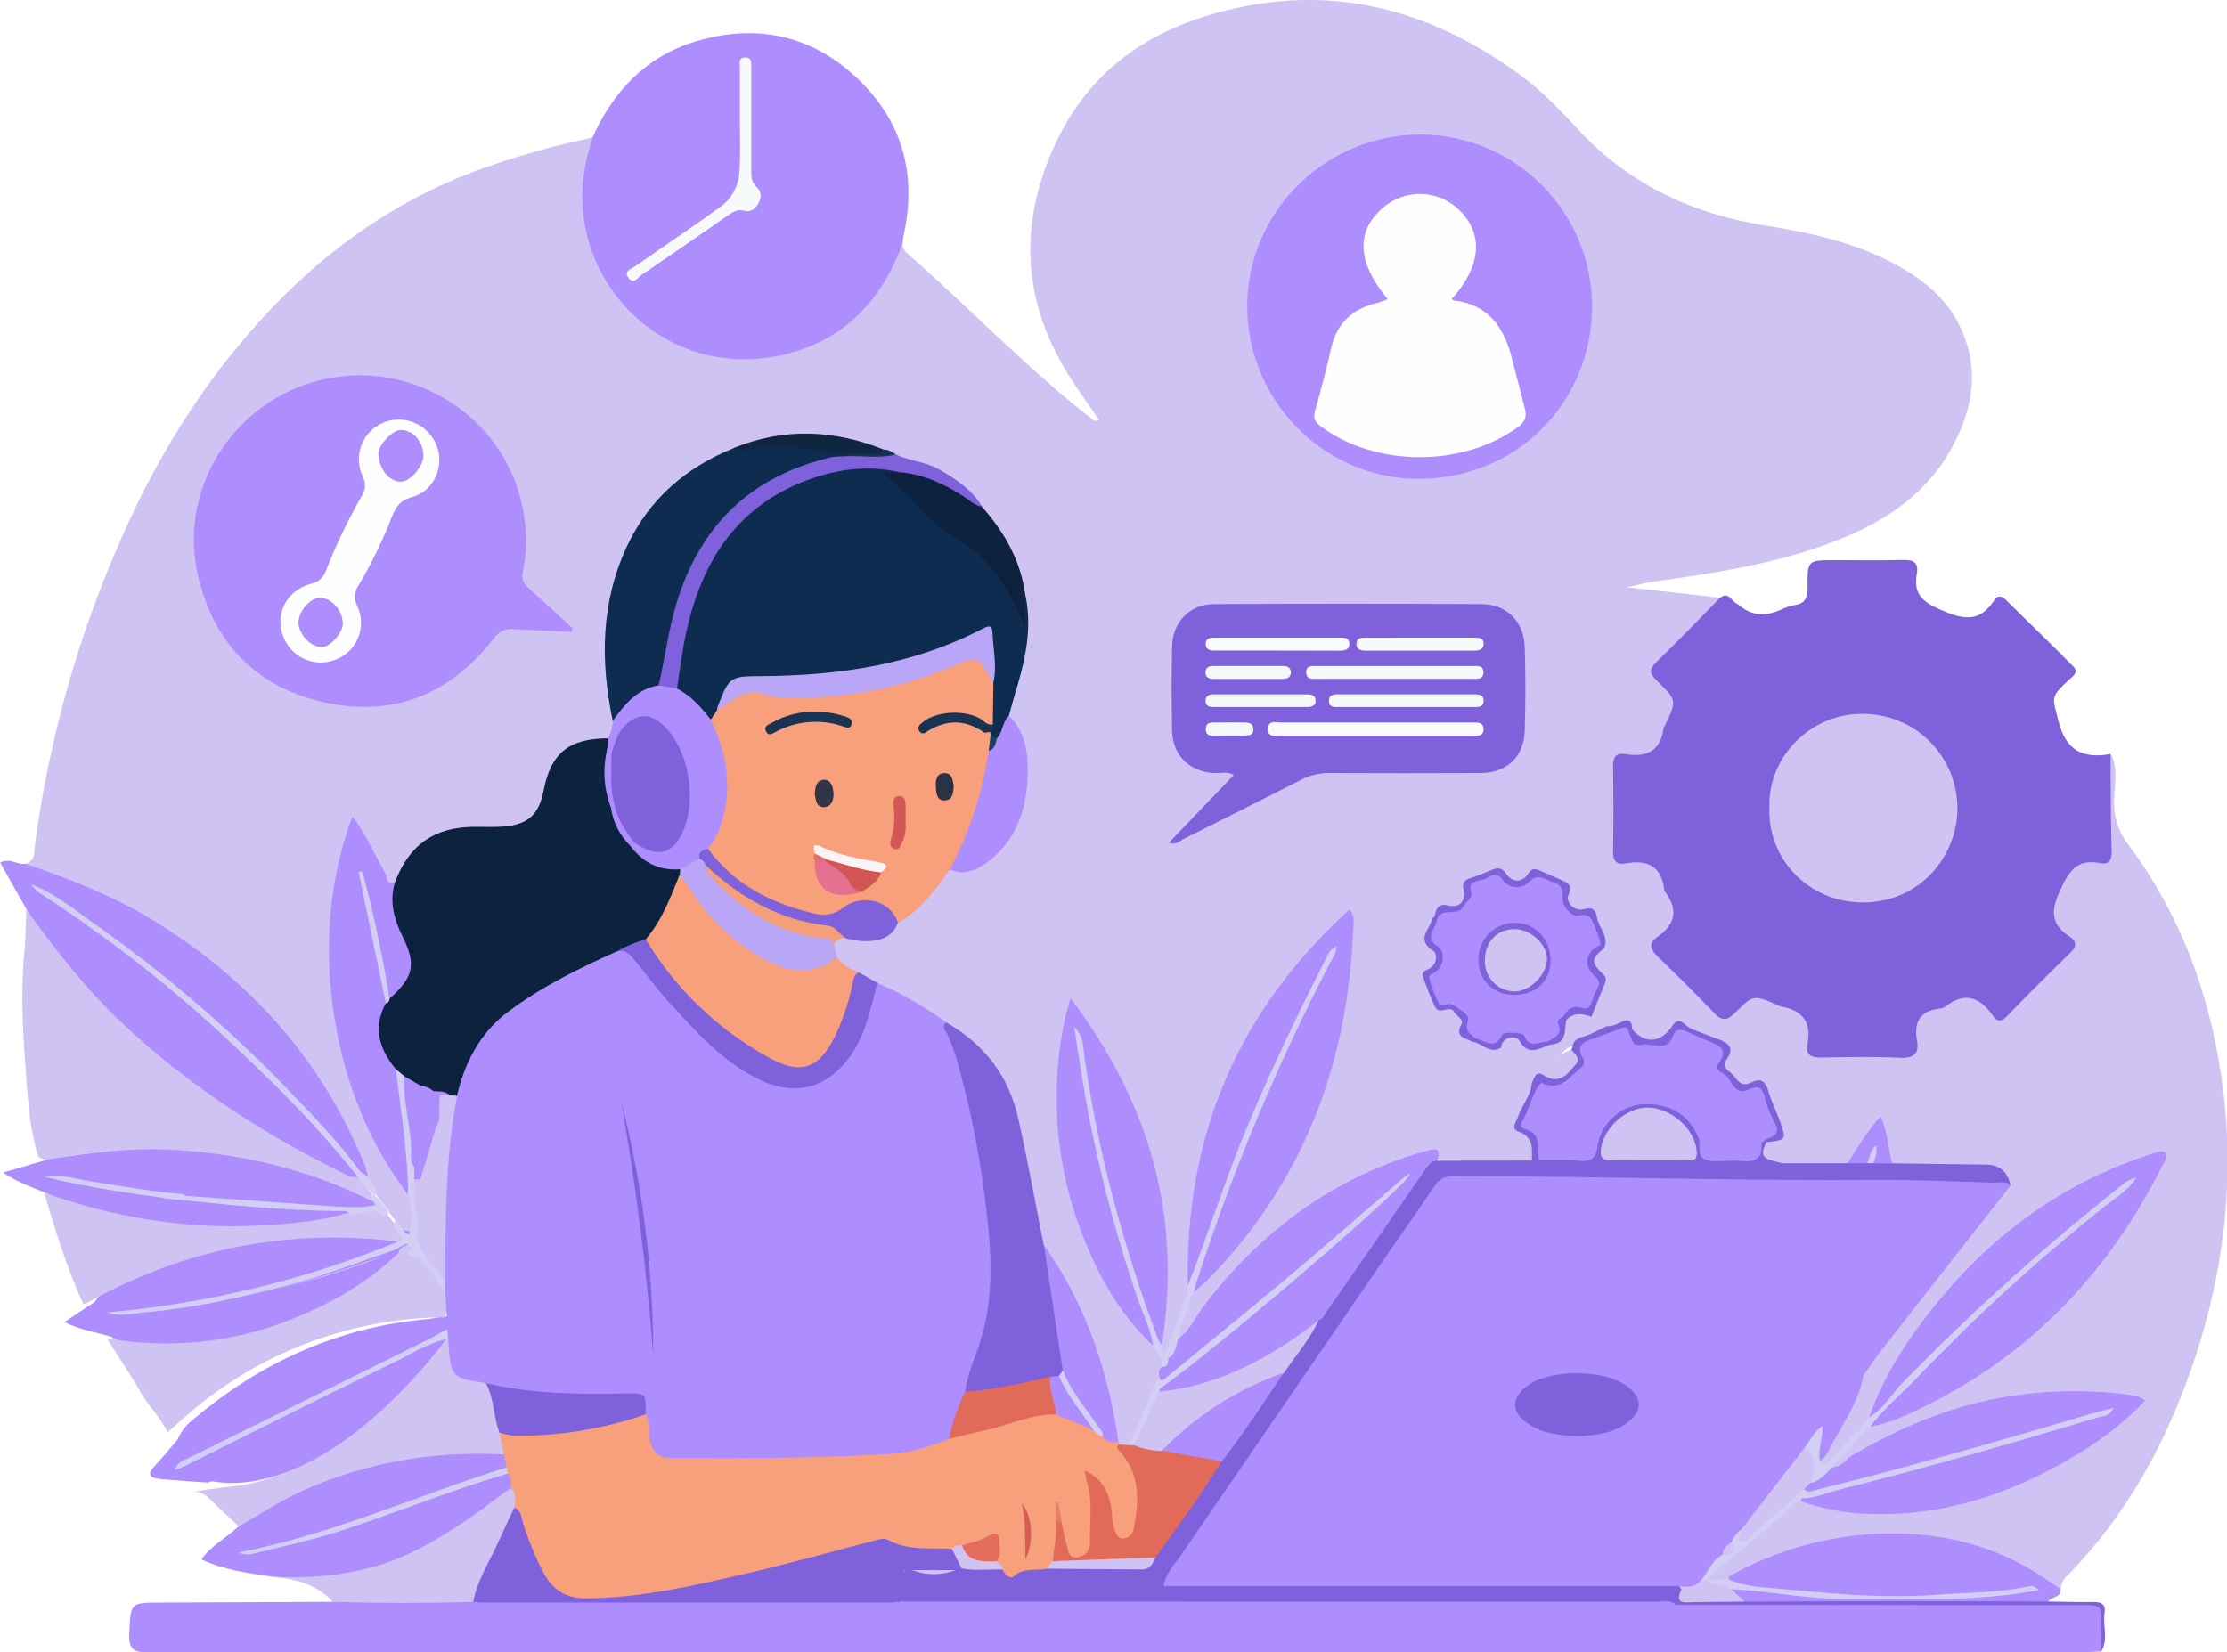 <svg width="865" height="642" viewBox="0 0 865 642" fill="none" xmlns="http://www.w3.org/2000/svg">
<g clip-path="url(#clip0_1175_451)">
<path d="M9.852 335.607C13.914 334.574 13.245 330.744 13.585 328.167C19.138 286.555 30.66 245.96 47.795 207.633C60.419 179.183 76.436 152.849 96.746 129.409C121.531 100.777 151.083 78.503 187.203 65.519C201.217 60.512 215.561 56.482 230.133 53.458C231.957 55.829 230.34 58.102 229.853 60.376C224.819 83.646 229.853 104.059 247.123 120.947C277.709 150.843 330.502 139.719 346.507 100.084C347.358 98.005 347.309 95.087 350.483 94.625C350.565 95.432 350.807 96.214 351.195 96.926C351.584 97.638 352.111 98.265 352.746 98.771C376.874 119.889 398.959 143.232 424.365 162.977C424.514 163.153 424.701 163.295 424.911 163.393C425.121 163.49 425.349 163.541 425.581 163.541C425.812 163.541 426.041 163.49 426.251 163.393C426.461 163.295 426.647 163.153 426.797 162.977C423.367 157.992 419.804 153.019 416.448 147.901C397.792 119.354 395.104 89.543 408.883 58.139C423.209 25.458 449.648 9.155 483.068 2.528C522.715 -5.338 558.117 5.556 590.163 28.899C598.323 34.832 605.45 42.127 612.272 49.568C632.023 71.172 656.674 82.978 685.363 87.561C703.496 90.455 721.483 94.37 737.743 103.573C747.35 109.008 755.644 115.731 760.85 125.98C769.168 142.588 766.541 158.454 758.198 173.809C747.448 193.59 729.424 204.289 708.956 211.669C687.224 219.511 664.53 222.855 641.8 226.04C638.432 226.502 635.172 227.645 631.67 228.119L668.081 232.228C668.337 235.341 665.905 236.873 664.129 238.684C658.34 244.629 652.515 250.55 646.519 256.277C643.43 259.219 642.871 261.456 646.215 264.787C653.305 271.985 653.147 272.143 648.903 280.957C648.174 282.175 647.586 283.472 647.151 284.824C645.534 292.118 641.241 295.45 633.652 294.55C629.906 294.088 628.094 295.863 628.143 299.827C628.253 309.334 628.277 318.842 628.143 328.349C628.143 332.689 630.089 333.82 634.078 333.905C644.026 334.1 644.026 334.246 647.346 343.303C647.611 344.281 647.982 345.227 648.453 346.124C652.782 352.835 652.831 358.805 646.02 364.069C643.248 366.197 643.588 368.871 646.02 371.364C652.588 377.966 659.216 384.507 665.746 391.133C668.677 394.099 671.462 394.099 673.943 390.938C678.698 384.859 684.086 384.434 690.325 388.507C691.889 389.457 693.592 390.158 695.372 390.586C701.635 392.288 704.408 396.251 703.617 402.743C703.009 407.813 705.357 409.503 710.306 409.345C719.196 409.066 728.111 409.126 737.062 409.345C741.561 409.455 743.045 407.643 743.142 403.266C743.276 393.747 743.471 393.747 752.677 390.513C753.663 390.276 754.618 389.925 755.523 389.467C762.418 385.017 768.584 384.798 773.862 392.117C775.638 394.549 777.924 394.209 780.04 392.117C787.208 384.969 794.367 377.82 801.518 370.671C804.145 368.045 803.95 365.479 801.177 363.473C794.586 358.61 794.537 353.103 798.745 346.744C799.591 345.357 800.207 343.842 800.569 342.258C802.186 336.045 805.92 333.054 812.512 333.966C817.559 334.671 819.371 332.373 818.994 327.352C818.325 318.27 818.41 309.115 818.507 300.058C818.507 297.626 818.24 295.194 820.003 293.103C822.825 298.854 821.292 304.981 821.134 310.866C820.848 317.102 822.812 323.233 826.668 328.142C846.613 354.89 857.923 385.175 862.775 418.111C868.297 455.582 864.32 492.177 852.487 527.812C842.088 559.119 826.728 587.897 803.33 611.775C801.712 613.428 800.289 615.045 800.63 617.55C798.125 618.267 796.385 616.614 794.549 615.434C762.309 594.255 728.062 593.404 692.477 605.137C685.351 607.483 678.942 611.41 671.9 613.903C669.589 614.231 667.303 614.486 665.467 612.602C664.384 609.805 666.683 608.662 668.264 607.422C671.547 604.906 674.637 602.146 677.993 599.751C681.824 596.419 685.436 592.809 689.486 589.708C692.976 587.034 695.044 582.182 700.431 582.474C750.537 595.058 791.801 577.04 830.644 545.66C825.245 542.815 820.915 542.864 816.549 542.608C784 540.45 751.575 548.354 723.672 565.247C722.154 566.271 720.425 566.941 718.613 567.204C718.135 567.242 717.656 567.149 717.227 566.935C716.798 566.721 716.436 566.393 716.18 565.988C715.961 560.943 721.045 559.605 723.088 556.189C723.982 555.023 725.124 554.072 726.432 553.405C778.885 535.265 815.005 499.423 838.562 449.941C786.267 466.682 749.661 500.761 727.345 550.645C726.445 552.882 724.511 554.292 723.027 556.043C719.719 560.055 715.584 563.338 712.568 567.593C712.118 568.387 711.425 569.015 710.591 569.385C709.756 569.755 708.825 569.847 707.935 569.648C707.508 569.516 707.134 569.252 706.867 568.893C706.6 568.535 706.454 568.101 706.451 567.654C710.708 558.815 716.46 550.766 720.133 541.599C721.164 539.44 721.979 537.184 722.565 534.864C727.162 524.578 735.31 516.846 742.023 508.116C753.188 493.612 764.607 479.29 775.954 464.907C777.17 463.351 778.739 461.94 778.897 459.764C776.854 455.302 773.096 453.977 768.548 453.953C759.925 453.953 751.291 453.953 742.656 453.953C740.224 453.953 737.791 454.123 735.517 453.223C730.652 449.15 732.635 442.573 729.801 437.527C724.158 442.05 723.003 450.208 716.229 453.564C708.409 454.366 700.528 454.366 692.708 453.564C691.492 453.369 690.446 452.98 689.291 452.725C683.393 451.436 682.785 450.293 684.718 444.214C685.475 443.249 686.563 442.599 687.771 442.391C691.261 441.758 691.152 439.679 690.203 437.005C689.072 433.746 687.637 430.622 686.555 427.375C685.339 423.728 684.122 421.151 678.869 422.281C673.615 423.412 668.057 416.202 669.614 410.658C670.416 407.813 669.529 406.622 667.182 405.443C663.752 403.667 660.079 402.512 656.589 400.92C654.156 399.704 652.089 397.965 649.523 401.588C645.388 407.449 637.69 406.671 633.056 400.47C632.314 398.695 631.147 398.123 629.298 398.95C627.695 399.77 625.875 400.068 624.093 399.801C621.661 398.16 617.854 398.585 617.015 394.719C616.857 391.935 618.523 389.747 619.448 387.327C620.724 384.045 622.378 381.309 618.949 377.601C615.909 374.343 618.207 370.403 621.308 367.571C622.707 364.081 619.812 361.492 619.375 358.44C618.742 354.087 615.13 355.23 612.43 354.379C610.962 353.982 609.676 353.089 608.789 351.853C607.903 350.617 607.471 349.113 607.566 347.595C607.456 342.866 598.481 338.282 594.662 341.03C590.844 343.777 587.451 343.656 583.717 340.702C580.336 338.015 570.449 341.735 570.181 345.832C569.841 351.097 567.287 353.601 562.179 353.48C559.844 353.48 559.041 354.89 558.19 356.507C555.989 360.799 553.508 364.847 557.935 369.552C559.516 371.23 558.64 374.16 557.193 376.373C553.107 382.598 556.232 389.747 563.565 391.181C563.956 391.289 564.326 391.462 564.66 391.692C567.19 393.747 569.415 395.838 568.625 399.668C568.041 402.452 570.887 402.44 572.395 403.473C575.727 404.385 578.561 407.12 582.416 406.087C589.117 404.312 589.457 410.707 591.659 413.965C593.179 416.227 594.504 418.889 595.951 421.357C596.219 425.685 593.519 428.92 591.817 432.53C590.406 435.57 590.029 437.771 593.215 440.299C597.545 443.74 597.387 447.728 593.702 452.117C582.575 453.197 571.374 453.274 560.233 452.348C556.998 447.205 552.766 448.944 548.339 450.415C512.84 462.208 485.282 484.299 464.096 514.852C462.418 517.283 461.469 521.065 457.116 520.177C456.422 514.378 460.424 509.843 461.372 504.481C461.863 503.337 462.424 502.225 463.05 501.15C478.51 486.727 491.352 469.734 501.007 450.925C512.759 428.222 520.183 403.53 522.897 378.111C523.615 371.352 524.867 364.604 523.518 356.665C513.983 365.504 505.385 373.868 498.246 383.692C477.316 412.433 466.358 444.81 462.977 479.946C462.357 486.378 462.905 492.882 462.783 499.399C462.693 500.657 462.388 501.891 461.883 503.046C460.083 509.125 457.164 514.815 456.045 521.125C455.907 522.219 455.509 523.264 454.885 524.173C454.261 525.083 453.429 525.83 452.458 526.353C450.257 526.001 450.597 524.043 450.025 522.621C454.917 491.239 451.01 459.115 438.74 429.819C435.054 420.597 430.424 411.78 424.924 403.509C422.565 400.044 420.522 396.215 417.226 393.345C405.77 421.248 411.814 483.74 448.067 521.21C450.196 523.107 450.67 525.952 452.117 528.25C452.39 529.085 452.453 529.974 452.3 530.839C451.97 532.203 451.564 533.546 451.084 534.864C450.694 535.909 450.244 536.931 449.867 537.976C447.435 544.444 444.565 550.766 441.95 557.186C440.941 559.095 440.077 561.113 438.022 562.207C437.432 562.447 436.794 562.543 436.16 562.488C435.526 562.433 434.913 562.228 434.374 561.891C433.926 561.43 433.567 560.89 433.316 560.298C430.616 547.703 428.39 534.998 423.878 522.827C418.755 509.238 412.2 496.233 404.323 484.031C401.392 475.375 400.674 466.257 398.996 457.369C397.33 448.859 394.97 440.482 393.134 431.995C389.85 416.859 379.683 407.108 367.595 398.853C359.031 392.84 349.98 387.554 340.535 383.048C337.994 381.722 335.452 380.409 332.971 378.987C329.529 377.346 325.783 376.093 324.3 372.02C323.51 370.338 323.227 368.463 323.485 366.622C324.348 364.191 326.221 363.303 328.617 363.169C335.634 364.324 342.688 365.601 347.54 358.306C354.254 353.103 360.748 347.704 365.211 340.288C366.148 338.732 367.303 337.261 369.358 337.042C378.163 338.039 384.925 334.015 389.364 327.097C398.862 312.276 401.635 296.702 392.343 280.435C391.801 279.582 391.372 278.662 391.066 277.699C390.446 273.93 392.283 270.672 393.316 267.268C396.843 255.681 398.838 243.949 397.172 231.815C395.153 218.624 388.817 207.499 380.413 197.469C374.223 188.642 365.454 183.56 355.36 180.557C352.617 179.918 349.948 178.997 347.394 177.809C345.655 177.129 343.928 176.448 342.238 175.67C323.607 169.262 304.926 168.095 286.173 175.123C273.367 181.043 261.85 188.496 253.045 199.961C242.1 214.198 237.953 230.587 236.834 248.034C236.165 258.38 237.515 268.605 239.266 278.781C239.643 282.173 239.424 285.359 236.275 287.559C234.971 288.106 233.587 288.435 232.176 288.532C221.231 289.893 214.834 295.596 212.803 306.866C210.663 318.72 205.506 322.343 193.442 322.452C189.611 322.452 185.768 322.452 181.937 322.635C168.231 323.462 159.925 331.522 154.221 343.133C150.645 345.662 149.563 342.489 148.396 340.349C145.039 334.148 142.047 327.741 138.095 321.796C124.717 351.413 123.574 413.418 159.706 463.703C161.384 466.342 161.396 469.296 161.384 472.214C161.411 472.997 161.382 473.781 161.299 474.56C161.104 476.104 161.202 477.989 159.548 478.645C157.517 479.46 156.386 477.673 155.206 476.408C154.549 475.691 153.99 474.84 153.406 474.098C152.822 473.357 152.02 472.202 151.387 471.229C149.531 468.514 147.525 465.904 145.379 463.412C143.67 461.48 142.423 459.185 141.731 456.7C124.097 410.914 92.708 377.418 50.143 354.051C39.169 347.974 27.594 343.052 15.604 339.364C13.391 338.708 10.569 338.622 9.852 335.607Z" fill="#CFC3F4"/>
<path d="M819.78 292.945C819.865 305.432 819.78 317.93 820.194 330.404C820.352 334.343 819.172 336.009 815.633 335.328C806.67 333.565 803.63 338.404 800.2 345.869C796.552 353.735 796.394 358.987 803.849 363.863C806.561 365.638 806.816 367.619 804.153 370.173C795.842 378.189 787.682 386.351 779.672 394.659C777.361 397.09 775.695 397.09 773.943 394.501C768.896 387.206 762.998 385.248 755.494 391.133C754.806 391.575 754.013 391.831 753.196 391.875C745.899 392.774 743.309 396.944 744.573 404.032C745.498 409.175 743.649 411.193 738.055 410.938C727.949 410.464 717.806 410.659 707.651 410.865C703.674 410.95 701.157 410.063 702.057 405.589C703.808 396.847 699.843 392.409 691.549 390.999C691.163 390.881 690.791 390.717 690.443 390.513C681.175 386.464 681.066 386.343 673.939 393.479C671.094 396.324 669.075 396.969 665.986 393.747C658.689 386.136 651.222 378.72 643.645 371.413C640.787 368.653 640.459 366.258 643.718 363.996C650.833 359.133 651.988 353.334 646.661 346.416C646.534 346.253 646.45 346.061 646.418 345.857C645.494 336.592 640.045 333.905 631.508 335.45C627.945 336.082 626.461 334.55 626.534 330.732C626.728 319.79 626.704 308.848 626.534 297.906C626.534 294.368 627.434 292.325 631.277 292.97C639.437 294.331 644.959 291.912 646.163 282.964C646.284 282.58 646.46 282.216 646.685 281.882C651.295 272.24 651.441 272.082 643.511 264.435C640.361 261.396 640.702 259.766 643.694 256.885C652.012 248.897 659.966 240.533 668.017 232.314C671.592 229.469 672.65 234.028 675.034 234.745C679.826 239.122 685.177 239.609 691.002 237.177C692.81 236.286 694.716 235.609 696.681 235.159C701.06 234.624 702.166 232.338 702.105 228.156C701.972 217.627 702.105 217.627 712.686 217.627C721.6 217.627 730.527 217.797 739.441 217.554C743.455 217.432 745.254 218.855 744.537 222.77C743.102 230.685 746.568 233.797 753.974 237.007C762.743 240.824 768.969 241.87 774.552 233.238C775.841 231.232 777.422 231.438 779.051 233.031C787.808 241.663 796.673 250.174 805.308 258.94C807.631 261.298 804.955 262.806 803.387 264.289C796.09 271.171 797.306 270.867 799.519 280.094C802.389 291.657 809.017 294.842 819.78 292.945Z" fill="#7F61DB"/>
<path d="M350.529 94.625C342.211 117.579 326.754 133.153 302.564 138.175C254.453 148.193 214.466 103.075 229.352 56.34C229.656 55.391 229.863 54.419 230.118 53.458C238.206 35.404 250.89 21.981 270.081 16.145C293.382 9.057 314.823 13.41 332.688 30.164C350.554 46.917 356.282 67.756 350.931 91.646C350.748 92.631 350.639 93.628 350.529 94.625Z" fill="#AE8DFF"/>
<path d="M692.2 451.935H717.617C719.786 450.793 722.223 450.255 724.671 450.378C725.717 450.378 726.763 450.378 727.796 450.378C730.229 450.378 732.746 450.245 734.814 451.959C747.06 452.129 759.295 452.324 771.541 452.47C776.917 452.53 779.787 455.424 780.894 460.433C775.469 461.466 769.948 461.102 764.536 460.859C734.595 459.533 704.629 459.716 674.663 459.74C639.638 459.74 604.637 458.038 569.612 458.354C562.923 458.415 559.019 460.688 555.273 466.135C522.623 513.697 489.937 561.234 457.215 608.748C456.436 609.878 455.415 610.9 455.342 612.395C456.984 613.927 458.905 613.295 460.62 613.27C502.127 612.748 543.634 614.012 585.142 614.182C605.184 614.28 625.275 614.328 645.268 614.523C647.701 614.523 650.133 614.401 652.456 615.386C655.289 620.407 659.838 620.991 665.031 620.577C669.603 620.213 674.225 620.675 678.834 620.334C690.996 620.496 703.157 620.541 715.319 620.468C729.475 620.468 743.618 620.468 757.774 620.468C767.869 620.468 777.963 620.468 788.069 620.468C790.647 620.468 793.383 620.067 795.487 622.207C801.288 622.292 807.102 622.523 812.903 622.401C816.125 622.328 817.974 623.143 817.439 626.717C816.697 631.653 819.02 636.857 816.15 641.611C815.633 641.025 815.221 640.355 814.934 639.629C814.374 637.475 814.144 635.249 814.253 633.027C813.997 626.061 813.535 625.477 806.481 625.453C785.065 625.355 763.649 625.453 742.244 625.453H661.674C658.017 625.609 654.353 625.425 650.729 624.906C647.384 623.799 643.931 624.018 640.489 624.018C547.096 624.018 453.704 624.018 360.312 624.018C357.113 624.018 353.793 624.687 350.765 622.985C347.117 616.492 347.931 611.811 353.027 609.125C358.974 609.757 364.933 610.34 370.88 609.015C371.913 608.761 372.968 608.602 374.03 608.541C378.895 608.444 383.869 608.006 388.758 608.991C392.272 611.033 395.702 609.514 399.192 608.808C401.769 608.433 404.376 608.319 406.976 608.468C417.07 608.371 427.176 608.468 437.27 608.383C440.687 608.383 444.226 608.517 446.756 605.514C456.242 593.161 464.694 580.079 473.633 567.326C481.635 555.848 489.443 544.225 497.555 532.821C502.006 525.891 507.065 519.375 511.492 512.42C523.811 494.694 536.119 477.15 548.195 459.436C549.751 457.069 551.462 454.807 553.315 452.664C554.531 451.229 555.93 449.284 558.35 450.962L594.932 450.877C595.368 450.544 595.87 450.306 596.404 450.178C596.938 450.051 597.493 450.036 598.033 450.135C606.704 451.047 615.436 449.807 624.095 450.865C633.163 452.188 642.379 452.143 651.434 450.731C665.055 450.22 678.664 449.71 692.2 451.935Z" fill="#7F61DB"/>
<path d="M9.849 335.608C27.301 341.517 44.388 348.204 60.149 357.942C97.412 381.042 125.274 412.057 141.777 452.896C142.222 454.229 142.58 455.589 142.847 456.969C139.831 457.941 138.98 455.157 137.74 453.674C104.546 414.152 65.956 379.495 23.105 350.72C21.269 349.504 19.165 348.702 18.241 347.742C53.083 370.076 85.129 397.212 114.389 427.571C123.085 436.58 131.416 445.941 139.345 455.656C140.561 457.09 142.555 458.427 141.461 460.883C138.81 462.099 136.742 460.446 134.651 459.4C97.752 441.017 64.029 418.185 35.753 387.911C27.705 379.077 20.231 369.737 13.376 359.948C12.116 357.874 11.096 355.663 10.335 353.359L0.047 335.122C3.926 333.176 6.736 336.082 9.849 335.608Z" fill="#AE8DFF"/>
<path d="M10.239 353.37C21.585 369.175 33.54 384.385 47.745 397.771C73.831 422.354 103.651 441.442 135.733 457.004C136.288 457.196 136.864 457.318 137.448 457.369C140.014 456.907 140.562 459.241 141.887 460.53C142.994 463.217 146.995 464.749 145.159 468.627C143.965 469.123 142.628 469.153 141.413 468.713C118.635 457.109 93.845 449.974 68.383 447.691C53.124 446.364 37.755 447.1 22.692 449.88C20.065 450.366 17.292 451.4 14.836 449.248C11.917 439.91 11.029 430.16 10.312 420.555C9.096 404.239 7.879 387.85 9.339 371.437C9.874 365.431 10.008 359.4 10.239 353.37Z" fill="#CFC3F4"/>
<path d="M80.883 576.031C74.499 575.557 68.114 575.205 61.741 574.548C58.3 574.208 57.035 572.749 59.953 569.685C63.103 566.341 66.034 562.755 68.99 559.278C70.348 556.11 72.517 553.355 75.277 551.29C101.595 529.077 131.633 515.558 166.136 512.482C170.076 512.141 174.016 510.318 177.981 512.397C179.526 515.594 176.412 515.631 174.989 516.336C159.982 523.862 145.048 531.521 129.992 538.852C112.455 547.363 94.918 555.873 77.515 564.627C103.443 551.57 129.748 539.278 155.64 526.147C161.721 523.035 168.021 520.141 174.138 516.992C175.512 516.275 176.984 515.229 178.65 516.494C179.696 518.512 178.65 520.032 177.434 521.418C161.21 539.91 144.598 557.965 121.381 568.007C109.11 573.32 96.511 577.867 82.671 575.557C82.037 575.491 81.401 575.66 80.883 576.031Z" fill="#AE8DFF"/>
<path d="M106.182 612.626C96.806 611.253 87.369 610.098 78.211 605.854C82.224 600.31 88.171 597.344 92.72 592.979C97.949 586.086 105.842 582.937 113.175 579.423C137.425 567.812 163.038 562.074 190.073 563.423C192.091 563.521 194.135 563.423 195.971 564.493C196.754 565.164 197.333 566.043 197.641 567.028C197.948 568.012 197.972 569.064 197.71 570.061C197.143 570.912 196.273 571.516 195.278 571.751C169.739 579.435 145.306 590.171 119.609 597.283C110.938 599.715 102.096 601.344 93.413 603.629C92.683 604.043 93.912 604.712 93.413 604.079C93.218 603.848 93.303 603.629 93.705 603.557C126.979 597.344 158.051 584.104 189.987 573.551C192.42 572.736 194.852 571.545 197.588 572.031C199.875 573.709 200.179 575.885 199.23 578.402C178.799 596.566 156.093 610.341 128.377 613.842C121.019 614.778 113.601 612.906 106.182 612.626Z" fill="#AE8DFF"/>
<path d="M43.064 519.339C37.288 517.54 31.17 516.749 24.992 513.649L36.874 505.771C38.455 502.658 41.459 501.248 44.329 499.813C72.495 485.844 102.133 477.686 133.74 477.504C139.614 477.504 145.501 477.443 151.375 477.504C155.023 477.504 158.672 477.783 161.907 479.814C162.163 480.032 162.356 480.315 162.463 480.635C162.57 480.954 162.588 481.296 162.515 481.625C156.592 486.051 149.417 487.704 142.655 490.136C114.567 500.224 85.326 506.759 55.615 509.588C70.294 509.078 105.818 502.075 127.66 495.303C136.55 492.543 145.343 489.576 153.929 485.99C155.716 485.248 157.577 484.203 159.717 485.114C160.532 488.482 157.784 489.686 155.838 491.193C133.932 508.806 107.393 519.701 79.427 522.561C69.601 523.619 60.078 522.561 50.422 522.014C47.793 521.715 45.271 520.799 43.064 519.339Z" fill="#AE8DFF"/>
<path d="M18.617 450.44C35.157 447.777 51.77 445.71 68.577 446.792C97.302 448.628 124.629 455.57 149.938 469.613C147.505 472.555 144.599 470.233 142.008 470.172C120.118 469.613 98.227 467.935 76.458 465.479C58.58 463.315 40.764 460.725 30.864 458.744C39.572 460.349 56.075 463.254 72.785 464.932C92.9 467.461 113.064 469.224 133.325 469.795C137.375 469.917 141.668 469.114 145.389 471.643C145.109 475.376 141.874 475.108 139.539 475.668C119.862 480.3 99.869 480.908 79.839 479.619C63.433 478.561 47.428 474.999 31.667 470.367C27.751 469.384 24.107 467.535 21.001 464.956C14.75 461.88 7.842 460.154 1.227 455.558L18.617 450.44Z" fill="#AE8DFF"/>
<path d="M41.438 519.886C65.297 524.192 89.885 521.758 112.436 512.859C128.076 506.78 142.475 498.573 154.673 486.865C155.33 484.36 157.373 483.777 159.538 483.388C164.524 483.947 165.935 488.482 168.465 491.667C170.008 493.634 171.269 495.807 172.21 498.123C172.672 502.536 174.983 506.865 172.818 511.4C172.61 511.651 172.324 511.827 172.005 511.9C171.686 511.972 171.352 511.938 171.055 511.801C136.943 512.477 104.015 524.426 77.411 545.782C73.13 549.162 69.154 552.943 65.031 556.542C62.757 551.107 58.318 547.132 55.362 542.111C50.996 534.573 46.12 527.278 41.438 519.886Z" fill="#CFC3F4"/>
<path d="M195.671 565.065C168.125 563.63 141.698 568.177 116.511 579.654C108.193 583.435 100.701 588.615 92.735 593.028C89.087 589.587 85.378 586.22 81.79 582.682C80.002 580.882 78.142 579.508 75.539 579.618C83.553 577.831 91.811 577.904 99.862 575.764C117.691 571.034 132.856 561.794 146.307 549.588C156.258 540.77 165.287 530.965 173.257 520.324C173.372 520.223 173.508 520.149 173.656 520.109C173.803 520.068 173.958 520.06 174.108 520.087C174.259 520.114 174.402 520.174 174.526 520.264C174.65 520.353 174.752 520.469 174.826 520.603C174.728 530.33 180.079 535.193 189.237 536.712C193.64 542.366 193.202 549.515 195.184 555.91C195.281 558.961 197.933 561.892 195.671 565.065Z" fill="#CFC3F4"/>
<path d="M795.548 622.207L757.847 622.122C757.758 621.979 757.699 621.82 757.675 621.653C757.65 621.487 757.661 621.317 757.705 621.155C757.75 620.992 757.828 620.841 757.934 620.71C758.04 620.58 758.172 620.473 758.322 620.396C767.029 619.532 775.773 619.022 783.423 618.231C780.079 619.216 775.518 618.73 771.043 619.192C746.97 621.694 722.706 621.759 698.621 619.386C691.19 618.669 683.796 617.915 676.426 616.687C674.444 616.359 672.34 616.481 671.087 614.45C670.984 614.122 670.965 613.774 671.03 613.436C671.096 613.098 671.245 612.783 671.464 612.517C689.25 602.459 709.168 596.76 729.584 595.885C753.08 594.912 775.202 600.128 794.891 613.672L800.364 617.417C800.607 620.858 796.776 620.201 795.548 622.207Z" fill="#AE8DFF"/>
<path d="M17.148 463.376C43.794 472.798 71.182 477.589 99.494 476.203C112.337 475.583 125.179 474.537 137.523 470.464C141.172 468.689 144.881 467.4 148.858 469.552C151.047 472.663 153.401 475.654 155.911 478.513C156.337 480.324 158.1 482.853 153.941 482.282C111.611 477.272 71.802 485.11 34.515 505.795C33.819 506.142 33.105 506.451 32.375 506.719C25.99 492.737 21.502 478.075 17.148 463.376Z" fill="#CFC3F4"/>
<path d="M816.087 640.48C816.087 640.857 816.172 641.234 816.209 641.611C813.995 641.696 811.77 641.866 809.556 641.866C559.029 641.866 308.461 641.915 57.853 642.012C51.906 642.012 49.887 640.882 50.203 634.535C50.812 622.657 50.374 622.669 62.487 622.632C84.758 622.543 107.026 622.442 129.29 622.328C131.151 620.298 133.668 620.359 136.064 620.347C152.056 620.347 168.036 620.104 184.017 620.444C213.314 619.994 242.599 620.736 271.884 620.335C294.905 620.019 317.939 620.237 340.973 620.335C344.135 620.335 347.516 619.763 350.216 622.219C395.522 622.219 440.827 622.26 486.133 622.341C538.736 622.341 591.33 622.341 643.917 622.341C646.227 622.341 648.781 621.429 650.836 623.459C647.723 626.17 643.904 625.283 640.365 625.283C564.794 625.348 489.23 625.348 413.675 625.283H367.461C365.843 625.283 363.898 624.699 362.657 625.404C351.42 631.848 340.341 625.246 329.213 625.271C328.537 625.44 327.843 625.526 327.146 625.526C317.854 625.344 308.575 624.517 299.259 625.854C295.076 626.462 290.892 624.967 286.623 624.991C263.735 625.149 240.835 624.991 217.947 625.076C212.499 625.076 207.002 624.578 201.724 626.608C200.776 627.017 199.717 627.094 198.72 626.827C187.933 623.058 177.048 626.596 166.212 626.401C131.394 625.757 96.563 627.204 61.721 626.328C54.594 626.146 53.207 627.958 53.511 634.231C53.718 637.611 55.178 638.802 58.449 638.778C74.843 638.705 91.285 638.474 107.642 638.584C126.262 638.705 144.881 638.158 163.5 638.584C181.317 638.997 199.133 638.255 217.011 638.45C239.668 638.693 262.337 638.535 284.994 638.535C302.397 638.535 319.8 638.608 337.203 638.243C344.707 638.073 352.174 638.778 359.678 638.766C388.221 638.693 416.776 637.806 445.319 638.268C509.775 639.301 574.134 638.559 638.541 638.693C690.382 638.798 742.226 638.827 794.075 638.778C799.329 638.778 804.582 637.903 809.885 638.584C812.001 638.948 814.311 638.766 816.087 640.48Z" fill="#AE8DFF"/>
<path d="M183.915 622.353C165.673 622.9 147.516 622.876 129.31 622.353C123.108 615.545 114.911 613.502 106.203 612.627C123.983 613.393 141.301 611.496 157.756 604.116C170.951 598.147 182.638 589.879 194.107 581.186C195.529 580.104 197.074 579.168 198.57 578.159C202.753 579.764 201.562 583.022 201.063 586.123C195.785 598.39 190.276 610.56 183.915 622.353Z" fill="#CFC3F4"/>
<path d="M652.135 616.189H451.969C453.185 610.304 456.396 607.678 458.609 604.371C484.059 567.265 509.505 530.155 534.947 493.041C542.365 482.232 549.978 471.509 557.275 460.652C557.995 459.457 559.032 458.484 560.27 457.84C561.508 457.197 562.9 456.908 564.293 457.005C618.813 456.871 673.308 458.865 727.828 458.403C743.407 458.269 758.998 459.047 774.589 459.485C776.73 459.485 779.077 458.719 780.95 460.555C763.932 482.212 746.938 503.894 729.969 525.6C727.755 528.457 725.797 531.509 723.718 534.475C719.838 542.001 713.989 548.116 708.893 554.73C706.274 557.522 703.886 560.523 701.754 563.703C693.655 574.025 685.506 584.371 677.431 594.657C675.994 596.244 674.666 597.926 673.454 599.69C671.939 601.18 670.703 602.931 669.806 604.857C666.538 608.082 663.6 611.626 661.037 615.435C658.289 618.304 655.212 617.55 652.135 616.189Z" fill="#AE8DFF"/>
<path d="M188.671 537.32C175.111 535.278 175.111 535.278 174.077 520.299C173.141 519.083 173.481 517.868 173.785 516.579L172.97 501.989C172.312 500.685 171.876 499.279 171.681 497.831C170.538 473.977 171.243 450.221 175.621 426.683C180.486 404.094 195.287 389.82 215.292 380.057C223.428 376.069 230.896 370.696 239.81 368.301C244.942 367.778 247.314 371.571 249.892 374.89C259.748 387.962 271.058 399.872 283.604 410.391C287.342 413.466 291.438 416.078 295.802 418.172C308.754 424.397 320.331 421.406 328.771 409.662C333.466 403.133 336.008 395.753 337.674 387.972C338.148 385.735 337.82 382.927 340.775 381.893C350.286 386.026 359.312 391.196 367.688 397.309C377.588 418.963 380.823 442.233 384.106 465.467C386.758 484.202 388.132 502.925 382.416 521.393C380.446 527.788 378.281 534.098 376.214 540.457C373.331 546.864 372.565 554.074 368.734 560.141C360.975 564.493 352.45 566.22 343.754 566.84C318.483 568.469 293.163 568.25 267.854 568.177C252.507 568.177 251.242 566.961 249.855 551.399C248.87 542.536 248.87 542.572 239.907 542.718C225.776 542.937 211.656 542.949 197.646 540.518C194.423 539.971 191.346 539.314 188.671 537.32Z" fill="#AE8DFF"/>
<path d="M250.725 549.503C252.938 552.554 251.6 556.202 252.391 559.509C253.437 563.946 255.431 566.414 260.624 566.451C289.107 566.694 317.601 566.524 346.035 564.87C353.781 564.42 361.443 562.001 368.752 559.01C371.185 556.579 374.517 556.262 377.618 555.448C385.815 553.308 393.878 550.67 402.124 548.724C404.437 547.994 406.884 547.79 409.287 548.129C414.591 549.543 419.701 551.606 424.501 554.268C425.936 555.18 427.286 556.238 428.769 557.065C430.508 558.39 432.844 558.645 434.412 560.262C434.549 560.54 434.632 560.841 434.656 561.15C443.558 569.794 444.555 580.493 442.439 591.885C441.794 595.338 440.359 598.925 436.018 598.633C431.98 598.353 431.311 594.645 430.727 591.472C429.694 585.879 429.84 579.861 424.099 575.18C425.498 582.548 425.157 589.15 425.133 595.739C425.3 598.17 424.8 600.6 423.686 602.767C423.177 603.762 422.406 604.6 421.457 605.191C420.508 605.782 419.416 606.104 418.298 606.122C415.684 606.122 414.309 604.432 413.434 602.256C412.138 599.075 411.433 595.684 411.354 592.25C411.634 589.502 410.308 586.913 410.977 583.739C410.174 584.469 410.746 584.663 410.722 584.955C410.491 586.973 411.293 588.882 411.33 590.876C411.561 595.8 412.023 600.736 410.393 605.539C409.81 607.593 408.776 609.186 406.404 609.405C402.306 610.487 397.733 608.833 393.915 612.298C392.37 613.709 390.266 611.861 389.366 609.757C388.04 608.773 386.362 608.055 386.447 605.976C386.447 605.174 386.593 604.371 386.618 603.545C386.812 597.721 386.618 597.624 381.133 599.557C378.705 600.5 376.203 601.24 373.653 601.77C372.133 602.025 370.65 602.414 369.154 602.767C361.443 603.642 353.794 603.642 346.436 600.7C342.994 599.314 339.662 600.153 336.33 601.04C313.223 607.241 290.238 613.502 266.766 617.976C253.647 620.418 240.33 621.639 226.986 621.624C218.472 621.624 212.902 617.976 209.084 610.608C205.045 602.701 201.907 594.365 199.732 585.758C200.4 583.046 200.449 580.445 198.515 578.147C198.798 576.174 198.367 574.164 197.299 572.481C197.026 572.146 196.841 571.748 196.76 571.324C196.68 570.899 196.706 570.461 196.837 570.049C196.46 568.372 196.071 566.694 195.694 565.016L194.016 556.506C200.972 555.01 208.038 556.506 215.067 555.411C225.49 553.831 235.924 552.506 246.03 549.332C246.778 549.018 247.586 548.87 248.396 548.9C249.207 548.929 250.002 549.135 250.725 549.503Z" fill="#F8A07C"/>
<path d="M222 245.457C214.593 245.116 207.187 244.897 199.793 244.387C196.254 244.144 193.992 245.201 191.693 248.156C174.667 270.04 152.168 278.988 125.17 272.678C98.791 266.49 82.373 249.104 76.645 222.357C69.203 187.719 93.027 153.178 128.38 146.832C164.014 140.449 198.2 164.752 203.502 200.12C204.751 207.313 204.615 214.679 203.101 221.822C202.371 224.971 203.32 226.685 205.436 228.569C211.164 233.688 216.782 238.928 222.462 244.119L222 245.457Z" fill="#AE8DFF"/>
<path d="M618.378 119.658C617.867 157.53 587.974 186.527 550.042 186.04C513.46 185.554 483.823 154.734 484.455 117.859C485.1 81.227 515.747 51.78 552.742 52.279C570.36 52.586 587.143 59.839 599.436 72.459C611.73 85.079 618.538 102.043 618.378 119.658Z" fill="#AE8DFF"/>
<path d="M239.958 369.468C225.084 376.094 210.478 383.23 197.393 393.054C186.374 401.322 180.549 412.774 177.436 425.881C177.099 426.151 176.704 426.339 176.281 426.43C175.859 426.521 175.421 426.512 175.003 426.403C173.143 425.953 171.258 425.577 169.36 425.309C168.836 425.195 168.323 425.032 167.828 424.823C166.218 423.966 164.5 423.328 162.72 422.926C160.592 421.516 158.111 420.689 156.226 418.865C154.888 417.747 153.368 416.872 152.127 415.631C145.816 407.753 143.481 399.291 148.357 389.784C149.111 388.775 149.914 387.802 150.668 386.793C158.342 379.948 159.923 372.325 154.402 363.219C152.308 359.527 151.089 355.406 150.838 351.17C150.691 349.673 150.841 348.162 151.282 346.725C151.722 345.287 152.444 343.95 153.404 342.793C158.914 328.204 168.643 321.359 184.185 321.237C188.016 321.237 191.871 321.42 195.678 321.116C205.152 320.337 209.323 316.459 211.135 307.195C214.005 292.532 220.864 286.94 236.2 286.854C236.682 287.334 237.034 287.928 237.223 288.581C237.413 289.234 237.433 289.924 237.282 290.587C236.285 297.967 236.066 305.322 238.34 312.556C239.557 318.088 241.673 323.219 245.698 327.389C250.283 333.796 257.227 335.9 264.39 337.565C264.933 338.313 265.172 339.238 265.059 340.155C262.068 349.407 258.638 358.392 251.682 365.553C248.118 367.924 243.959 368.446 239.958 369.468Z" fill="#0C223E"/>
<path d="M398.141 230.576C401.339 244.618 397.824 257.943 393.762 271.208C393.069 273.493 392.546 275.803 391.877 278.113C391.464 281.688 390.953 285.226 387.499 287.365C386.888 287.47 386.26 287.392 385.693 287.141C385.126 286.89 384.646 286.478 384.313 285.955C384.034 285.388 383.897 284.763 383.912 284.131C384.078 282.874 384.147 281.606 384.118 280.338C384.118 275.366 383.936 270.393 384.179 265.42C385.176 260.8 384.179 256.18 384.106 251.56C384.009 246.186 383.279 245.712 378.512 247.913C361.911 255.706 344.35 260.071 326.217 262.502C315.635 264.047 304.925 264.544 294.245 263.986C287.677 263.584 283.299 265.396 281.682 272.192C281.283 273.339 280.761 274.44 280.125 275.475C279.177 277.116 278.289 278.831 276.477 279.755C270.603 276.508 266.2 271.609 261.773 266.709C263.658 241.797 269.545 218.393 288.237 200.254C304.047 184.959 323.323 179.379 344.91 180.667C346.697 180.765 348.619 180.825 349.531 182.868C347.974 186.041 345.043 183.999 343.45 184.4C348.57 185.531 352.365 189.603 355.879 193.53C361.692 200.035 367.773 205.871 375.69 209.895C383.899 214.053 397.739 233.384 397.277 242.782C397.52 238.758 394.687 234.515 398.141 230.576Z" fill="#0E2C50"/>
<path d="M384.582 284.362L384.777 285.577C385.843 287.306 386.205 289.378 385.786 291.365C383.086 305.225 380.143 319.036 373.625 331.753C372.409 334.051 371.642 336.677 368.93 337.832C363.129 345.613 357.742 353.808 348.779 358.501C348.481 358.507 348.185 358.448 347.912 358.328C347.639 358.209 347.395 358.031 347.198 357.808C340.959 350.805 335.498 349.686 327.618 354.549C326.021 355.599 324.227 356.314 322.346 356.653C320.465 356.991 318.535 356.946 316.672 356.519C301.849 353.82 288.225 346.6 277.67 335.85C275.822 333.99 273.876 332.106 274.399 329.054C282.194 314.465 282.912 299.559 276.333 284.313C275.7 282.854 275.116 281.286 276.053 279.681C276.892 278.392 277.719 277.103 278.558 275.827C283.18 269.383 288.859 266.818 297.202 268.119C319.859 271.644 341.725 267.219 363.081 259.73C366.729 258.514 370.183 256.836 373.771 255.511C380.763 252.933 383.305 254.368 384.923 261.59C385.178 262.733 384.838 264.021 385.859 264.982C385.778 270.493 385.697 275.993 385.616 281.48C383.694 284.07 381.968 281.833 380.52 281.03C373.71 277.322 367.143 277.967 360.527 281.577C369.125 277.76 377.152 278.404 384.582 284.362Z" fill="#F8A07C"/>
<path d="M454.016 327.401L479.226 301.128C476.916 299.56 474.277 300.46 471.857 300.362C462.127 299.949 455.451 293.566 455.256 283.827C455.025 272.885 455.001 261.943 455.256 251.001C455.487 241.652 462.188 234.758 471.516 234.709C506.168 234.515 540.816 234.515 575.461 234.709C585.19 234.709 591.891 241.433 592.219 251.208C592.572 262.15 592.572 273.092 592.219 284.034C591.866 294.21 585.178 300.301 574.877 300.35C555.418 300.439 535.96 300.439 516.501 300.35C512.673 300.264 508.884 301.142 505.483 302.903C490.391 310.611 475.201 318.234 459.987 325.821C458.321 326.648 456.801 328.435 454.016 327.401Z" fill="#7F61DB"/>
<path d="M461.399 499.46C460.122 441.358 480.797 392.774 524.165 353.358C526.512 356.216 525.685 358.927 525.588 361.322C523.46 413.54 506.13 459.461 469.122 497.223C467.444 498.938 465.474 500.409 463.686 502.001C462.105 499.728 463.686 497.734 464.379 495.764C474.108 466.877 484.762 438.367 497.616 410.659C503.576 397.82 510.216 385.346 515.239 374.501C497.166 408.239 479.897 449.017 464.793 493.734C464.111 495.777 464.586 498.804 461.399 499.46Z" fill="#AE8DFF"/>
<path d="M726.076 550.536C731.743 534.037 741.339 519.764 752.187 506.414C774.357 479.132 801.854 459.193 835.603 448.384C837.293 447.85 838.935 446.828 841.015 447.619C842.158 449.442 840.759 451.096 840.054 452.482C819.574 493.539 789.693 525.429 748.344 546.013C741.314 549.502 734.176 552.955 726.307 554.317C725.334 552.554 726.842 551.812 727.766 550.839C758.645 518.256 790.921 487.193 814.782 469.199C793.572 485.478 762.852 513.673 734.236 544.177C731.926 546.645 730.345 550.438 726.076 550.536Z" fill="#AE8DFF"/>
<path d="M717.811 566.427C734.752 556.311 752.544 548.311 771.929 544.056C790.542 540.076 809.712 539.417 828.553 542.111C829.55 542.279 830.524 542.557 831.46 542.938C832.062 543.287 832.628 543.694 833.151 544.153C824.723 553.235 814.908 560.275 804.535 566.402C780.017 580.846 753.785 589.405 724.974 588.129C716.291 587.814 707.707 586.174 699.52 583.265C699.344 582.997 699.281 582.671 699.345 582.356C699.408 582.042 699.594 581.766 699.86 581.588C739.215 571.448 778.412 560.712 817.243 548.7C817.9 548.092 816.635 547.545 817.243 548.129C817.462 548.348 817.389 548.554 817.024 548.7C806.079 552.895 794.684 555.594 783.471 558.84C758.88 565.977 734.192 572.785 709.286 578.961C706.549 579.642 703.764 581.831 700.772 579.703C699.982 577.879 701.308 576.919 702.329 575.825C704.324 574.366 706.501 573.211 708.41 571.727C709.444 570.925 710.404 570.025 711.499 569.296C713.488 568.105 715.605 567.142 717.811 566.427Z" fill="#AE8DFF"/>
<path d="M558.348 450.926C555.757 451.011 554.699 452.883 553.349 454.756C540.612 473.179 527.843 491.566 515.041 509.916C514.25 511.047 513.824 512.518 512.243 512.883C502.04 525.162 487.689 530.84 473.631 536.798C466.431 539.837 458.83 542.001 450.791 541.515C450.533 541.373 450.31 541.175 450.139 540.935C449.969 540.695 449.855 540.419 449.806 540.129C454.318 534.05 460.812 530.22 466.528 525.539C492.797 504.068 518.705 482.184 544.253 459.886C514.797 485.621 484.839 510.747 454.379 535.266C453.248 536.19 452.105 537.965 450.268 536.956C449.162 536.36 449.903 535.168 450.183 534.232C450.085 533.64 450.135 533.033 450.328 532.464C450.521 531.896 450.851 531.384 451.29 530.974C453.187 530.171 452.238 527.91 453.442 526.743C455.206 524.761 455.109 521.612 457.602 520.093C462.162 517.114 464.059 512.007 467.173 507.935C489.647 478.269 518.057 457.236 554.213 447.06C558.907 445.735 559.309 447.133 558.348 450.926Z" fill="#AE8DFF"/>
<path d="M447.826 522.73C435.433 511.18 427.285 496.846 421.071 481.393C410.003 454.048 407.46 423.997 413.774 395.181C414.175 393.285 414.82 391.449 415.841 387.887C446.865 428.835 459.112 472.992 451.28 522.548C447.631 521.709 447.996 518.159 447.108 515.813C435.28 483.959 426.6 451.024 421.192 417.479C420.572 413.735 419.38 410.051 419.745 406.841C419.563 405.382 418.59 406.841 419.259 406.367C419.453 406.233 419.575 406.367 419.636 406.829C424.767 444.311 434.005 481.115 447.181 516.579C447.911 518.5 449.614 520.457 447.826 522.73Z" fill="#AE8DFF"/>
<path d="M374.854 540.749C375.778 533.685 378.891 527.254 380.934 520.53C386.067 503.691 385.154 486.585 383.05 469.576C380.947 450.994 377.397 432.604 372.433 414.574C371.317 410.279 369.861 406.079 368.08 402.015C367.411 400.604 365.355 399.06 367.654 397.285C382.321 405.796 391.807 417.869 395.552 434.744C399.201 451.035 402.132 467.437 405.428 483.789C410.864 499.278 411.581 515.606 413.807 531.679C413.598 533.125 412.835 534.433 411.679 535.326C410.475 536.064 409.127 536.537 407.726 536.712C398.945 538.96 390.045 540.714 381.068 541.965C378.928 542.232 376.678 542.682 374.854 540.749Z" fill="#7F61DB"/>
<path d="M237.991 280.071C233.126 256.812 233.321 233.87 243.646 211.986C252.159 193.883 266.437 181.591 284.995 174.102C299.406 170.576 313.684 171.61 327.877 175.257C328.189 175.384 328.463 175.588 328.676 175.849C328.889 176.11 329.032 176.421 329.093 176.752C327.95 179.33 325.444 178.795 323.34 179.245C293.265 185.968 273.977 204.375 264.71 233.506C262.023 242.399 260.011 251.483 258.69 260.679C258.578 262.699 258.013 264.669 257.036 266.442C255.953 268.071 254.202 268.593 252.475 269.165C248.6 270.383 245.265 272.905 243.038 276.302C241.773 278.064 240.812 280.362 237.991 280.071Z" fill="#0E2C50"/>
<path d="M250.808 364.945C257.047 357.65 260.404 348.811 263.906 340.058C267.312 339.815 268.041 342.842 269.403 344.836C275.971 354.453 283.705 362.83 293.726 369.054C302.969 374.817 312.334 378.051 322.707 371.948C323.055 371.753 323.446 371.647 323.844 371.638C324.243 371.63 324.638 371.719 324.994 371.899C327.146 374.878 330.26 376.483 333.507 377.832C331.997 387.641 328.831 397.121 324.142 405.869C318.329 416.264 310.984 418.768 300.306 413.382C280.715 403.453 264.125 388.484 252.243 370.015C251.295 368.495 250.261 366.939 250.808 364.945Z" fill="#F8A07B"/>
<path d="M153.403 342.781C151.202 350.197 152.978 356.993 156.31 363.717C161.795 374.805 160.7 379.522 151.287 388.032C148.186 381.564 148.21 374.367 146.581 367.559C144.574 359.157 142.75 350.708 140.986 342.258C143.723 355.571 147.067 368.774 149.281 382.185C149.706 384.701 150.691 387.157 149.864 389.771C144.732 399.266 147.298 407.607 153.732 415.364C156.359 419.011 156.541 423.266 157.003 427.424C158.219 437.989 159.715 448.53 160.043 459.169C160.043 460.834 161.454 463.302 158.511 464.202C143.334 444.129 134.273 421.443 130.126 396.762C125.772 370.829 127.268 345.273 135.72 320.252C135.976 319.498 136.389 318.805 137.07 317.358C142.275 324.556 145.693 332.155 149.682 339.425C150.448 340.823 150.059 344.057 153.403 342.781Z" fill="#AE8DFF"/>
<path d="M408.906 606.547C409.441 601.271 410.572 596.043 410.122 590.742C411.509 589.951 411.825 591.252 412.47 591.958C413.053 594.705 413.443 597.514 414.282 600.188C414.938 602.328 415.011 605.55 418.49 605.052C419.937 604.881 421.258 604.147 422.169 603.009C423.079 601.872 423.505 600.422 423.354 598.973C423.22 591.35 424.473 583.642 422.272 576.104C421.883 574.803 421.725 573.441 421.311 571.338C428.948 574.803 431.138 580.857 431.879 587.8C431.885 589.81 432.184 591.809 432.767 593.733C433.533 595.617 433.825 597.951 436.501 597.696C438.738 597.489 439.991 595.799 440.405 593.66C442.521 582.888 442.91 572.432 434.677 563.63C433.922 562.827 433.46 562.037 434.591 561.198L438.24 561.453C439.01 560.901 439.921 560.581 440.867 560.529C444.515 560.882 448.164 561.976 451.812 562.353C457.467 563.289 463.061 564.602 468.753 565.307C470.869 565.575 473.156 565.709 474.518 567.812C466.528 580.663 457.698 592.942 448.76 605.137C447.918 606.022 446.788 606.578 445.573 606.705C434.628 606.936 423.682 608.894 412.676 608.128C411.974 608.133 411.277 607.995 410.629 607.724C409.981 607.452 409.395 607.052 408.906 606.547Z" fill="#E26A58"/>
<path d="M237.986 280.07C242.583 273.748 247.375 267.669 255.779 266.258C258.588 264.192 260.813 265.456 262.917 267.474C268.402 270.356 272.44 274.769 276.076 279.693C282.388 292.909 284.759 306.44 279.87 320.75C278.91 324.047 277.218 327.085 274.921 329.638C273.826 331.401 272.829 333.224 271.686 334.975C269.436 336.592 267.466 338.975 264.17 337.699C255.827 338.392 249.455 334.951 244.602 328.337C244.201 327.182 244.87 326.683 245.818 326.343C246.224 326.271 246.64 326.296 247.034 326.416C258.053 330.975 262.65 329.054 265.386 317.48C268.183 305.675 266.006 294.38 258.162 284.921C252.142 277.626 246.001 278.574 241.452 286.842C240.236 289.091 239.847 291.936 237.111 293.164C235.432 292.629 235.615 291.462 236.113 290.185C236.113 289.067 236.186 287.948 236.235 286.83C237.378 284.76 237.981 282.435 237.986 280.07Z" fill="#AE8DFF"/>
<path d="M250.805 364.945C262.318 384.091 278.678 399.863 298.235 410.671C310.919 417.784 318.021 415.534 324.443 402.355C327.37 396.144 329.573 389.617 331.01 382.903C331.472 380.933 331.375 378.83 333.576 377.796L340.8 381.869C338.088 391.717 336.361 401.832 330.134 410.489C321.305 422.768 308.815 426.136 295.121 419.534C280.527 412.483 270.117 400.605 259.5 388.994C254.891 383.948 250.902 378.356 246.536 373.079C244.87 371.049 243.07 369.018 239.969 369.432C243.384 367.499 247.023 365.992 250.805 364.945Z" fill="#7F61DB"/>
<path d="M262.967 267.487L255.828 266.271C258.333 255.524 259.635 244.533 262.906 233.919C272.185 203.792 291.972 184.959 322.668 177.689C324.679 177.378 326.714 177.248 328.749 177.3C335.097 173.932 341.652 176.594 348.122 176.619C353.534 179.196 359.748 179.403 365.002 182.491C371.387 186.248 377.577 190.211 381.457 196.837C379.559 198.053 377.905 196.995 376.47 196.011C368.91 190.719 360.406 186.922 351.418 184.825C350.639 184.615 349.961 184.132 349.508 183.464C336.751 180.521 324.297 182.345 312.403 186.977C286.171 197.19 272.818 218.017 266.859 244.387C265.034 251.974 264.183 259.779 262.967 267.487Z" fill="#7F61DB"/>
<path d="M368.906 337.857C376.554 323.471 381.663 307.875 384.011 291.754C385.993 290.745 385.081 287.851 387.185 286.891C389.617 284.459 389.24 280.459 391.879 278.101C397.863 283.876 399.237 291.401 399.176 299.146C399.176 313.237 395.382 325.954 383.573 334.927C379.341 338.185 374.44 340.094 368.906 337.857Z" fill="#AE8DFF"/>
<path d="M349.414 183.451C358.706 184.241 366.829 188.059 374.552 193.032C376.729 194.43 378.626 196.412 381.362 196.825C389.961 206.551 396.321 217.493 398.145 230.575V243.949C393.937 233.007 388.222 223.22 379.806 215.123C378.897 214.057 377.826 213.143 376.632 212.411C367.219 207.986 360.177 200.801 353.367 193.178C349.891 189.589 346.089 186.333 342.008 183.451H349.414Z" fill="#0C223E"/>
<path d="M264.186 337.711L271.775 333.553C273.745 333.225 274.657 334.465 275.362 335.985C283.474 348.58 295.283 356.143 309.184 360.775C312.838 361.946 316.597 362.761 320.409 363.206C322.598 363.486 325.127 363.814 324.057 367.231C324.385 368.787 324.714 370.343 325.054 371.899C315.143 379.814 305.109 377.504 295.319 371.899C283.986 365.3 274.48 355.977 267.664 344.775C266.538 343.147 265.32 341.584 264.016 340.094L264.186 337.711Z" fill="#B9A6F7"/>
<path d="M412.766 532.384C410.333 516.173 407.901 499.963 405.469 483.752C420.184 504.42 428.673 527.691 433.197 552.505C433.659 555.07 434 557.66 434.413 560.25C431.981 560.42 429.731 560.408 428.332 557.988C423.65 553.04 419.892 547.374 416.013 541.806C414.03 539.022 412.474 536.031 412.766 532.384Z" fill="#AE8DFF"/>
<path d="M273.984 336.009C273.765 334.708 272.682 334.21 271.746 333.578C270.968 330.781 273.047 330.307 274.92 329.675C285.184 343.729 299.584 350.988 316.087 354.866C318.04 355.464 320.11 355.572 322.115 355.179C324.119 354.787 325.996 353.907 327.579 352.617C335.375 346.781 346.405 350.331 348.753 358.526C346.113 365.188 340.422 365.82 334.414 365.626C332.436 365.413 330.476 365.051 328.552 364.544C322.958 361.577 316.78 360.471 310.711 359C296.957 355.681 285.428 348.52 275.443 338.647C274.734 337.911 274.23 337.001 273.984 336.009Z" fill="#7F61DB"/>
<path d="M145.175 464.19L141.441 460.543C124.658 438.439 104.957 419.206 84.574 400.385C62.849 380.526 39.493 362.526 14.755 346.574C13.765 345.64 12.861 344.618 12.055 343.522C21.784 347.437 28.534 353.164 35.611 358.112C63.66 377.83 89.727 400.225 113.445 424.981C122.104 433.953 130.727 443.023 138.303 453.005C139.378 454.731 140.939 456.102 142.791 456.944L146.269 462.962C146.78 464.202 146.221 464.397 145.175 464.19Z" fill="#D3CEF4"/>
<path d="M618.086 394.197C619.083 397.139 622.768 395.62 624.167 397.844C624.167 400.92 621.321 400.762 619.57 401.65C616.748 403.097 613.489 403.863 611.324 406.355C609.778 406.597 608.359 407.356 607.299 408.507C606.612 409.232 605.845 409.877 605.012 410.428C606.581 409.334 609.05 408.47 611.276 407.157C614.024 408.446 614.754 410.732 613.282 413.103C611.142 416.543 608.503 419.717 603.796 419.583C601.79 419.522 599.917 418.367 597.861 418.866C596.949 419.328 596.195 420.276 594.979 419.753C594.213 418.197 589.47 420.519 591.562 415.668C592.632 413.163 585.481 406.319 582.891 406.343C583.085 401.601 587.597 399.182 591.246 402.61C594.687 405.844 597.497 405.309 600.975 403.741C604.125 402.841 607.445 402.185 606.496 397.504C606.265 396.361 607.226 395.243 608.053 394.306C611.312 391.243 614.644 390.635 618.086 394.197Z" fill="#CFC3F4"/>
<path d="M726.081 550.536C731.675 547.302 734.703 541.588 739.033 537.162C766.069 509.444 794.889 483.52 825.307 459.558C826.613 458.53 828.155 457.845 829.794 457.564C826.438 462.683 821.208 465.771 816.55 469.443C791.009 489.844 766.875 511.944 744.311 535.594C738.291 541.831 731.566 547.399 726.312 554.366L723.697 556.591C722.736 556.773 722.14 556.591 722.59 555.375L726.081 550.536Z" fill="#D3CEF4"/>
<path d="M461.399 499.46C469.341 479.205 475.835 458.427 484.202 438.33C493.749 415.388 504.488 393.005 515.822 370.902C516.111 370.172 516.546 369.509 517.1 368.953C517.654 368.397 518.316 367.96 519.045 367.668C519.179 370.343 517.61 372.191 516.613 374.124C495.747 414.242 478.29 456.042 464.428 499.083C464.124 500.031 463.941 501.028 463.698 502.001L462.299 504.311C461.205 504.518 460.56 504.311 461.083 503.022L461.399 499.46Z" fill="#D3CEF4"/>
<path d="M450.186 534.268C450.308 536.092 450.636 537.077 452.619 535.484C468.623 522.256 484.798 509.223 500.681 495.849C515.956 482.998 530.951 469.807 546.08 456.786C546.602 456.471 547.174 456.245 547.77 456.117C546.554 460.701 472.077 524.481 450.32 539.667C447.997 539.812 448.35 538.56 449.007 537.15C449.396 536.165 449.797 535.217 450.186 534.268Z" fill="#D3CEF4"/>
<path d="M447.825 522.731C447.095 516.847 444.371 511.57 442.437 506.099C432.239 476.777 424.681 446.602 419.853 415.936C419.014 410.866 418.272 405.784 417.227 399.061C420.875 402.599 420.583 405.784 420.936 408.398C426.129 446.744 436.174 483.777 449.686 520.02C450.129 520.915 450.663 521.762 451.279 522.549C451.534 523.765 451.181 525.138 452.495 525.904L453.042 526.464C453.089 526.991 452.946 527.517 452.638 527.948C452.33 528.378 451.878 528.684 451.364 528.81L447.825 522.731Z" fill="#D3CEF4"/>
<path d="M328.642 176.156C317.915 175.913 307.444 172.789 296.56 173.53C292.729 173.785 288.898 176.57 284.945 174.077C304.513 166.065 323.972 166.928 343.321 174.685C343.564 175.901 342.992 176.679 341.776 176.655C337.459 176.618 333.02 177.372 328.642 176.156Z" fill="#0F2641"/>
<path d="M624.169 452.215C615.218 451.084 606.145 452.798 597.219 451.072L597.839 450.306C602.91 448.239 608.237 449.406 613.43 449.297C616.616 449.236 618.003 448.251 618.757 445.029C621.25 434.318 629.131 427.655 639.018 427.376C650.352 427.06 658.476 432.725 661.529 443.74C662.66 447.838 664.569 449.576 668.692 449.236C670.509 449.096 672.335 449.096 674.152 449.236C678.263 449.479 681.875 449.102 683.006 444.105C683.19 443.517 683.562 443.005 684.065 442.649C684.569 442.293 685.175 442.113 685.791 442.136C685.942 442.196 686.077 442.291 686.184 442.413C686.291 442.536 686.368 442.682 686.409 442.839C686.449 442.997 686.451 443.162 686.416 443.32C686.381 443.479 686.308 443.627 686.205 443.753C681.887 451.047 688.345 450.561 692.2 451.935L650.851 452.215C641.973 452.982 633.046 452.982 624.169 452.215Z" fill="#7F61DB"/>
<path d="M273.984 336.009C287.362 348.775 302.819 357.492 321.414 359.619C324.929 360.021 326.023 363.097 328.517 364.483C327.566 364.362 326.603 364.563 325.779 365.052C324.955 365.54 324.318 366.29 323.968 367.182C323.482 364.434 321.366 364.75 319.335 364.519C301.007 362.404 286.863 352.835 275.03 339.304C274.361 338.525 274.337 337.139 273.984 336.009Z" fill="#F49E7A"/>
<path d="M557.141 356.094C557.919 353.395 558.101 350.781 562.589 351.814C566.675 352.763 569.533 350.416 568.439 345.589C567.867 343.085 568.694 341.942 571.078 341.176C573.948 340.289 576.708 339.036 579.518 337.93C581.695 337.079 583.166 336.824 584.978 339.389C587.411 342.854 591.059 343.194 593.613 339.389C595.012 337.261 596.045 337.31 597.967 338.173C600.703 339.389 603.513 340.532 606.261 341.821C608.693 342.903 610.992 343.62 609.277 347.462C607.903 350.55 611.527 354.246 615.054 353.237C618.581 352.228 619.845 353.626 620.222 356.228C620.831 360.398 625.184 363.693 622.995 368.446C621.974 368.933 621.341 368.349 620.758 367.62C619.791 365.634 618.978 363.577 618.325 361.468C617.45 359.316 616.428 357.675 613.716 357.346C608.851 356.738 606.711 353.091 605.398 348.836C603.707 343.462 600.022 341.626 594.926 343.973C590.633 345.893 586.644 346.708 582.68 343.048C580.345 340.897 573.972 342.769 573.328 346.039C571.686 354.319 565.605 356.009 558.734 356.884C558.126 356.818 557.561 356.538 557.141 356.094Z" fill="#7F61DB"/>
<path d="M148.374 472.105C144.506 468.762 140.42 472.105 136.455 471.716C135.592 471.29 134.716 470.5 133.841 470.5C110.247 470.5 86.848 467.971 63.438 465.479C63.827 462.512 65.639 463.898 67.086 464.263C88.425 465.795 109.769 467.311 131.116 468.81C134.485 469.041 137.878 468.956 141.259 469.005H144.47C145.248 468.36 145.905 467.364 147.145 468.032L148.617 470.184C148.73 470.325 148.813 470.487 148.862 470.661C148.911 470.835 148.924 471.017 148.901 471.196C148.879 471.375 148.82 471.548 148.73 471.704C148.639 471.86 148.518 471.997 148.374 472.105Z" fill="#D3CEF4"/>
<path d="M686.185 443.753V442.415C688.143 438.865 686.076 427.765 682.999 425.224C682.722 424.927 682.371 424.708 681.983 424.591C681.594 424.474 681.181 424.461 680.786 424.555C673.331 427.06 671.19 420.239 667.153 416.798C666.652 416.425 666.286 415.901 666.109 415.302C665.931 414.704 665.952 414.065 666.167 413.479C669.342 407.4 664.513 406.428 660.792 404.64C658.822 403.704 656.438 403.34 655.453 400.993C655.587 400.008 655.879 399.267 657.107 399.777C660.476 401.078 663.808 402.452 667.201 403.668C671.421 405.163 673.951 407.169 670.521 411.802C668.794 414.124 670.692 415.595 672.248 416.786C674.547 418.561 675.678 422.865 679.995 420.653C683.753 418.744 685.748 419.899 686.903 424.008C688.058 428.117 690.016 431.838 691.439 435.813C693.896 442.853 693.835 442.877 686.185 443.753Z" fill="#7F61DB"/>
<path d="M734.836 452.008L727.612 451.935C726.98 450.804 727.697 449.722 727.539 448.883C727.403 449.546 727.111 450.167 726.689 450.696C726.266 451.224 725.724 451.645 725.107 451.923H717.664C721.458 445.844 725.07 439.668 730.421 433.783C733.292 439.984 733.437 446.172 734.836 452.008Z" fill="#AE8DFF"/>
<path d="M707.912 554.001C713.019 547.363 717.641 540.348 723.721 534.476C722.092 543.91 716.777 551.716 712.253 559.837C710.745 562.548 709.711 565.758 706.854 567.606C703.217 562.779 706.148 558.427 707.912 554.001Z" fill="#AE8DFF"/>
<path d="M158.514 464.214C158.417 447.789 155.644 431.631 153.734 415.376L157.042 418.099C159.815 427.157 160.131 436.592 161.299 445.905C161.092 448.412 161.34 450.937 162.029 453.357C162.361 454.936 162.524 456.546 162.515 458.16C162.515 459.789 162.515 461.418 162.576 463.023C162.576 465.005 162.576 466.999 162.466 468.98C162.053 470.524 162.296 472.628 159.827 472.628C159.292 469.868 159.961 466.877 158.514 464.214Z" fill="#D3CEF4"/>
<path d="M610.68 407.157C611.105 402.841 615.009 403.084 617.745 401.783C619.886 400.762 622.014 399.717 624.142 398.683C626.271 398.89 628.058 397.893 629.858 397.017C632.862 395.559 633.945 396.835 633.908 399.789C634.504 401.005 633.738 401.285 632.826 401.516C627.231 400.543 622.756 403.729 617.916 405.565C616.213 406.221 615.861 407.716 615.836 409.516C615.678 418.987 607.846 424.458 598.883 421.467C597.411 420.811 597.071 419.266 596.195 418.124C597.594 416.045 599.284 417.625 600.355 418.197C606.302 421.309 609.111 416.871 612.163 413.406C613.866 411.473 612.078 409.759 610.777 408.337C610.651 408.258 610.551 408.142 610.493 408.005C610.434 407.868 610.419 407.716 610.449 407.571C610.522 407.242 610.595 407.157 610.68 407.157Z" fill="#7F61DB"/>
<path d="M557.142 356.094H558.528C559.671 357.37 559.221 358.781 558.65 360.033C558.065 361.075 557.838 362.28 558.003 363.463C558.167 364.646 558.715 365.743 559.562 366.586C562.067 369.65 561.775 373.431 560.06 376.811C556.315 384.106 557.178 386.622 564.925 389.407C565.297 389.559 565.621 389.809 565.862 390.13C566.104 390.451 566.255 390.831 566.299 391.23C566.129 392.239 565.716 392.92 564.524 392.592C562.359 390.865 558.966 394.367 557.397 391.206C555.615 387.391 554.052 383.478 552.715 379.486C552.082 377.735 553.432 377.127 554.843 376.495C558.334 374.939 558.309 370.416 556.74 369.48C549.808 365.091 555.281 361.054 556.388 356.908C556.412 356.58 556.862 356.337 557.142 356.094Z" fill="#7F61DB"/>
<path d="M621.732 367.036L623.058 368.361C617.974 372.58 617.865 373.893 622.754 378.611C624.335 380.142 623.641 381.383 623.021 382.878C621.343 386.914 619.738 390.963 618.157 395.036C614.703 393.82 611.334 393.2 608.427 396.252C607.993 396.165 607.597 395.941 607.299 395.613C607.001 395.284 606.817 394.869 606.773 394.428C607.503 391.547 609.327 390.136 612.307 389.723C618.144 388.92 620.005 384.787 617.038 379.632C614.07 374.477 615.092 368.325 619.47 366.769C619.844 366.647 620.24 366.607 620.631 366.654C621.021 366.7 621.397 366.83 621.732 367.036Z" fill="#7F61DB"/>
<path d="M596.196 418.1L598.628 420.531C598.36 424.689 596.196 428.215 594.554 431.862C593.204 434.805 592.936 436.871 595.892 439.157C599.82 442.209 599.698 446.391 597.667 450.634C597.533 450.78 597.387 450.938 597.254 451.108L594.967 450.877C595.077 446.282 595.819 441.674 589.689 439.607C586.661 438.598 588.972 435.753 589.592 433.893C591.136 429.37 594.675 425.625 594.992 420.592L596.196 418.1Z" fill="#7F61DB"/>
<path d="M602.273 405.844C598.004 407.06 593.76 410.792 590.038 404.154C589.15 402.573 583.702 402.099 582.924 407.133C578.509 409.649 575.627 405.248 571.905 404.701C571.577 403.595 572.246 403.108 573.121 402.731C576.563 402.816 579.75 403.692 583.143 400.835C585.441 398.902 590.245 399.206 592.762 401.297C595.28 403.388 598.199 403.412 601.081 403.85C601.847 404.239 602.504 404.725 602.273 405.844Z" fill="#7F61DB"/>
<path d="M707.908 554.001C708.188 558.585 705.986 562.973 706.85 567.606L707.969 568.967C708.492 569.38 708.892 569.928 709.125 570.551C709.359 571.175 709.418 571.851 709.294 572.505C707.482 574.049 705.816 575.861 703.214 576.153C702.107 571.739 703.639 566.864 700.781 562.779C703.055 559.703 704.612 556.141 707.908 554.001Z" fill="#D3CEF4"/>
<path d="M632.675 401.078L633.892 399.765C638.926 405.844 645.275 405.188 649.568 398.55C652.426 394.173 654.591 398.926 657.035 399.765L655.722 400.981C650.273 404.908 645.068 409.273 637.479 407.498C633.819 406.622 631.52 405.273 632.675 401.078Z" fill="#7F61DB"/>
<path d="M660.797 613.843C663.594 610.645 664.847 606.147 669.006 604.116C670.721 602.767 672.448 601.429 672.654 599.01C673.395 597.102 674.66 595.441 676.303 594.22C677.653 595.302 676.643 597.393 678.115 598.426C678.662 598.925 679.258 599.423 678.759 600.274L665.382 611.217C665.193 611.841 664.88 612.421 664.462 612.923C664.044 613.424 663.53 613.836 662.949 614.134C662.598 614.286 662.212 614.339 661.833 614.288C661.453 614.236 661.095 614.082 660.797 613.843Z" fill="#D3CEF4"/>
<path d="M461.106 503.022C461.495 503.448 461.896 503.874 462.322 504.311C461.58 509.819 458.066 514.524 457.64 520.117C456.716 522.73 456.91 525.892 453.991 527.484C453.225 527.484 453.177 526.694 452.775 526.268L452.617 525.831L461.106 503.022Z" fill="#D3CEF4"/>
<path d="M709.293 572.505C707.894 571.703 708.076 570.305 708.016 569.016C713.975 565.66 717.003 559.144 722.609 555.436L723.716 556.651L716.419 565.162C715.799 567.739 713.403 568.627 711.676 570.159L709.293 572.505Z" fill="#D3CEF4"/>
<path d="M159.512 474.293C160.85 473.345 160.449 471.862 160.729 470.524C165.338 473.856 163.356 478.269 162.687 482.476C161.872 483.825 160.887 484.907 159.038 484.226C156.438 482.022 154.389 479.241 153.055 476.105L153.347 474.172C155.682 475.388 155.986 478.719 159.026 479.691C159.245 477.771 159.379 476.032 159.512 474.293Z" fill="#D3CEF4"/>
<path d="M449.041 537.113C449.15 538.122 449.296 539.107 450.354 539.63C450.354 539.946 450.354 540.274 450.354 540.59C449.372 546.997 446.726 553.033 442.68 558.098C441.573 558.244 441.051 557.575 440.734 556.663C443.45 550.147 446.219 543.63 449.041 537.113Z" fill="#D3CEF4"/>
<path d="M573.09 403.437L571.874 404.726C569.32 403.218 564.869 403.194 567.642 397.942C568.785 395.778 565.21 394.647 564.492 392.641L565.806 391.316C566.445 391.216 567.098 391.252 567.722 391.422C568.346 391.592 568.927 391.891 569.428 392.301C569.928 392.71 570.337 393.221 570.626 393.799C570.916 394.377 571.08 395.01 571.108 395.656C571.388 398.392 572.823 400.75 573.09 403.437Z" fill="#7F61DB"/>
<path d="M678.786 600.287L677.57 599.071C679.492 593.806 683.87 591.156 688.516 588.785C689.452 589.004 690.157 589.417 689.817 590.572L678.786 600.287Z" fill="#D3CEF4"/>
<path d="M328.637 176.157C333.502 175.354 338.719 177.847 343.365 174.686C345.201 174.588 346.527 175.731 347.998 176.558C341.589 178.223 335.083 176.996 328.625 177.239C328.637 176.923 328.637 176.57 328.637 176.157Z" fill="#16314F"/>
<path d="M689.762 590.633L688.461 589.417C689.677 584.469 693.63 582.378 697.789 580.518C698.23 580.574 698.641 580.772 698.961 581.081C699.281 581.39 699.492 581.793 699.564 582.232C699.564 582.572 699.564 582.925 699.564 583.277C695.089 584.165 693.484 588.87 689.762 590.633Z" fill="#D3CEF4"/>
<path d="M151.156 471.497L148.468 472.458L144.078 465.272L145.233 464.057C147.618 466.181 149.621 468.697 151.156 471.497Z" fill="#D3CEF4"/>
<path d="M711.727 570.074C712.838 568.015 714.48 566.289 716.482 565.077L717.807 566.427C717.121 567.441 716.221 568.293 715.171 568.923C714.12 569.553 712.945 569.946 711.727 570.074Z" fill="#CFC3F4"/>
<path d="M663.086 613.769L665.518 611.338C667.209 613.393 669.544 612.286 671.599 612.554L671.49 613.611C669.191 615.921 666.625 615.557 663.876 614.523L663.086 613.769Z" fill="#CFC3F4"/>
<path d="M452.692 526.305L453.908 527.52C453.507 529.04 453.908 531.168 451.281 531.034C451.281 530.305 451.281 529.563 451.379 528.834L452.692 526.305Z" fill="#D3CEF4"/>
<path d="M440.647 556.7L441.863 558.171C442.811 559.813 441.96 560.785 440.586 561.551L438.227 561.454C439.041 559.825 439.844 558.244 440.647 556.7Z" fill="#D3CEF4"/>
<path d="M687.275 313.675C686.582 294.222 703.146 277.201 723.298 277.347C728.168 277.305 732.998 278.233 737.505 280.076C742.013 281.92 746.108 284.643 749.551 288.086C752.995 291.528 755.719 295.622 757.563 300.128C759.407 304.635 760.335 309.463 760.293 314.332C760.293 331.802 746.478 350.441 723.882 350.611C702.489 350.769 686.412 333.565 687.275 313.675Z" fill="#CFC3F4"/>
<path d="M287.38 46.772C287.38 39.878 287.38 32.997 287.38 26.103C287.38 24.632 286.747 22.529 289.216 22.334C292.001 22.128 291.806 24.267 291.806 26.103C291.806 39.266 291.806 52.433 291.806 65.604C291.806 68.218 291.612 70.723 293.983 72.778C295.832 74.394 295.783 76.717 294.628 78.929C293.472 81.142 291.429 82.504 289.179 81.896C286.078 81.057 284.205 82.686 282.065 84.169C271.12 91.78 260.101 99.403 249.046 106.905C247.684 107.829 246.164 110.698 244.121 107.95C242.078 105.203 245.13 104.558 246.553 103.561C257.669 95.768 268.931 88.206 279.937 80.279C282.142 78.642 283.945 76.525 285.209 74.087C286.473 71.65 287.166 68.957 287.234 66.212C287.659 59.744 287.38 53.252 287.38 46.772Z" fill="#F7FAFB"/>
<path d="M327.423 624.687C330.317 623.641 343.293 623.933 345.032 625.611C348.924 629.343 352.135 628.468 355.321 624.845C357.255 622.657 359.857 623.508 362.192 623.508C458.39 623.508 554.596 623.508 650.809 623.508L808.374 623.617C816.182 623.617 816.194 623.617 816.182 631.422C816.182 634.45 816.109 637.501 816.06 640.504H680.727C606.712 640.504 532.697 640.76 458.694 640.334C437.168 640.213 415.606 639.362 394.116 640.176C373.357 640.954 352.621 640.31 331.91 640.176C314.702 640.018 297.481 640.906 280.248 640.176C265.508 639.52 250.671 641.064 235.944 640.407C218.492 639.629 201.101 640.942 183.649 640.407C167.681 639.957 151.664 640.808 135.696 640.407C118.865 639.982 102.058 640.796 85.214 640.188C75.789 639.848 66.242 640.261 56.756 640.626C53.18 640.772 51.441 640.042 52.074 636.14C52.316 634.556 52.316 632.945 52.074 631.362C51.247 626.085 53.849 624.638 58.629 624.699C75.655 624.918 92.644 625.023 109.598 625.015C132.705 625.015 155.811 625.222 178.991 624.444C185.473 624.225 191.651 623.155 198.036 625.429C201.891 626.802 205.333 623.325 209.565 623.374C236.503 623.69 263.441 623.228 290.379 623.69C301.19 623.872 311.977 623.179 322.765 623.52C324.381 623.574 325.964 623.989 327.398 624.736C327.655 625.031 328.008 625.225 328.396 625.283C328.993 625.356 329.598 625.356 330.195 625.283C329.283 625.234 328.274 625.416 327.423 624.687Z" fill="#AE8DFF"/>
<path d="M199.732 585.758C202.578 586.791 202.493 589.648 203.161 591.837C205.237 598.39 207.865 604.755 211.018 610.864C214.496 617.709 220.042 621.052 227.606 620.991C249.363 620.833 270.39 615.861 291.393 610.973C307.483 607.217 323.427 602.803 339.431 598.597C341.231 598.135 343.153 597.381 344.746 598.232C352.651 602.584 361.273 601.344 369.689 601.758C372.121 603.703 374.554 605.697 373.471 609.368L371.221 610.037C365.603 611.174 359.814 611.174 354.195 610.037C351.423 609.393 350.109 610.426 350.206 613.344C350.304 616.262 350.206 619.265 350.206 622.232C348.601 622.365 346.996 622.633 345.342 622.633C292.723 622.633 240.096 622.633 187.461 622.633C186.245 622.633 185.029 622.45 183.812 622.341C185.308 614.037 189.991 607.071 193.347 599.545C195.488 594.901 197.652 590.329 199.732 585.758Z" fill="#7F61DB"/>
<path d="M440.609 561.563L441.886 558.183C444.675 552.34 447.468 546.492 450.266 540.64C470.746 538.706 488.441 529.941 504.992 518.318C507.425 516.579 509.857 514.731 512.289 512.932C508.641 520.384 503.375 526.682 498.681 533.393C495.433 536.652 491.055 537.953 487.079 539.861C475.934 545.231 465.631 552.193 456.492 560.53C455.06 561.968 453.311 563.051 451.384 563.691C447.687 563.701 444.025 562.977 440.609 561.563Z" fill="#CFC3F4"/>
<path d="M451.336 563.606C464.51 549.951 480.711 539.585 498.632 533.345C490.788 544.956 483.175 556.712 474.552 567.776L451.336 563.606Z" fill="#AE8DFF"/>
<path d="M408.905 606.547L448.77 605.101C447.821 607.702 446.496 609.794 443.261 609.757C430.966 609.636 418.67 609.563 406.375 609.465L408.905 606.547Z" fill="#CFC3F4"/>
<path d="M660.8 613.842L663.049 613.732H662.989C666.138 615.264 669.982 614.292 672.961 616.444C674.676 618.267 677.57 619.131 677.68 622.243C671.088 622.316 664.497 622.413 657.905 622.462C654.682 622.462 650.231 623.678 653.041 617.599C653.162 617.331 652.457 616.687 652.141 616.213C655.327 616.638 658.477 616.772 660.8 613.842Z" fill="#CFC3F4"/>
<path d="M677.68 622.231L672.523 617.49C676.172 614.973 679.893 616.967 683.578 617.404C693.952 618.62 704.35 619.435 714.748 620.395C714.906 620.466 715.048 620.57 715.162 620.7C715.277 620.83 715.363 620.983 715.413 621.149C715.464 621.315 715.479 621.49 715.456 621.662C715.434 621.834 715.375 621.999 715.283 622.146L677.68 622.231Z" fill="#AE8DFF"/>
<path d="M373.493 609.331L369.711 601.684C370.72 600.286 372.265 600.468 373.7 600.347C377.166 604.395 382.675 604.14 386.895 606.596C387.844 607.556 389.522 607.945 389.327 609.769C384.074 609.611 378.747 610.401 373.493 609.331Z" fill="#CFC3F4"/>
<path d="M715.281 622.122C715.281 621.781 715.281 621.441 715.281 621.088C725.497 619.617 735.761 620.723 746.001 620.529C749.954 620.444 754.016 619.641 757.919 621.1C757.919 621.441 757.919 621.781 757.919 622.122H715.281Z" fill="#AE8DFF"/>
<path d="M624.164 452.215H650.822C642.027 454.014 632.959 454.014 624.164 452.215Z" fill="#7F61DB"/>
<path d="M354.18 610H371.206C365.728 612.115 359.658 612.115 354.18 610Z" fill="#CFC3F4"/>
<path d="M725.109 451.923C726.593 449.917 726.082 446.853 728.758 445.103C729.1 447.452 728.674 449.848 727.542 451.935L725.109 451.923Z" fill="#D3CEF4"/>
<path d="M173.761 516.579L174.053 520.299C173.798 520.317 173.542 520.317 173.287 520.299C165.686 521.977 159.228 526.378 152.381 529.636C124.799 542.925 97.496 556.773 70.072 570.402C69.322 570.667 68.554 570.878 67.773 571.034C69.087 567.861 71.689 567.229 73.854 566.171C104.98 550.771 136.105 535.371 167.23 519.971C169.2 518.998 171.049 517.782 172.946 516.676C173.198 516.55 173.486 516.516 173.761 516.579Z" fill="#D3CEF4"/>
<path d="M196.825 570.073C196.983 570.864 197.129 571.654 197.287 572.505C175.177 578.924 153.907 587.763 132.028 594.851C120.706 598.498 109.092 601.015 97.563 603.824C95.889 604.118 94.166 603.893 92.625 603.179C128.696 596.213 162.031 581.015 196.825 570.073Z" fill="#D3CEF4"/>
<path d="M158.298 482.792L153.591 485.491C138.936 490.524 124.488 496.202 109.433 499.995C91.883 504.409 74.249 508.336 56.153 509.892C51.288 510.305 46.424 511.752 41.438 509.892C80.825 506.477 119.45 497.008 155.95 481.819C157.239 480.968 158.127 481.005 158.298 482.792Z" fill="#D3CEF4"/>
<path d="M160.812 488.299L158.477 487.327C158.477 486.974 158.477 486.622 158.477 486.269C161.712 485.819 159.571 483.947 159.437 482.622L161.991 481.284C166.345 486.463 170.735 491.606 172.937 498.159C172.937 499.448 172.937 500.749 172.937 502.038C170.504 498.719 168.072 495.412 165.64 492.08C164.375 490.318 163.365 488.263 160.812 488.299Z" fill="#D3CEF4"/>
<path d="M72.181 464.846C70.843 464.932 69.384 464.64 68.532 466.062C51.348 463.777 34.176 461.43 17.32 457.211C23.401 455.995 29.141 458.014 34.955 458.913C46.861 460.737 58.694 462.974 70.722 463.886C71.208 463.922 71.682 464.518 72.181 464.846Z" fill="#D3CEF4"/>
<path d="M250.72 549.503C235.144 554.917 218.783 557.731 202.293 557.831C199.478 557.923 196.669 557.512 193.999 556.615C191.566 550.378 192.016 543.351 188.672 537.369C206.318 541.515 224.256 541.746 242.183 541.393C251.012 541.175 251.012 541.029 250.72 549.503Z" fill="#7F61DB"/>
<path d="M757.942 621.137H715.267C700.904 621.27 686.833 617.976 672.519 617.489C669.71 615.301 665.526 616.614 662.984 613.745L671.4 613.599C677.128 616.286 683.489 616.553 689.484 617.1C710.159 618.985 730.931 621.161 751.678 619.605C763.682 618.705 775.831 618.912 787.689 616.334C788.844 616.079 790.121 615.982 791.982 617.842C780.734 619.797 769.355 620.898 757.942 621.137Z" fill="#D3CEF4"/>
<path d="M613.084 557.976C605.325 557.685 598.272 556.931 592.41 552.311C587.168 548.129 587.253 543.509 592.264 539.144C600.911 531.594 624.163 531.655 632.835 539.253C637.699 543.472 637.784 547.898 632.908 552.019C627.058 556.992 619.773 557.587 613.084 557.976Z" fill="#7F61DB"/>
<path d="M698.123 580.7L688.467 589.417L677.522 599.144C672.888 598.548 677.522 595.691 676.306 594.281L700.762 562.67C706.6 566.232 704.52 571.18 703.195 576.044C702.404 576.883 701.601 577.709 700.762 578.548C699.923 579.387 699.644 580.797 698.123 580.7Z" fill="#CFC3F4"/>
<path d="M672.703 599.021C674.807 603.131 672.521 604.079 669.055 604.128C669.079 601.587 670.988 600.383 672.703 599.021Z" fill="#CFC3F4"/>
<path d="M172.969 498.147C169.102 492.664 164.31 487.788 162.024 481.272C162.024 477.126 162.875 472.919 161.1 468.907C161.1 466.937 161.1 464.968 161.039 462.998C161.903 461.169 162.32 459.16 162.255 457.138C163.702 450.281 166.5 443.764 168.19 437.017C169.589 434.427 168.968 431.594 169.175 428.847C169.181 427.518 169.64 426.232 170.476 425.199C171.076 424.897 171.738 424.739 172.41 424.739C173.082 424.739 173.744 424.897 174.344 425.199L177.542 425.844C172.969 449.783 172.969 474.026 172.969 498.147Z" fill="#CFC3F4"/>
<path d="M374.852 540.749C386.065 539.934 396.962 537.43 407.859 534.889C409.805 539.582 412.261 544.202 410.157 549.539C401.121 549.344 393.01 553.186 384.46 555.253C379.206 556.469 373.965 557.758 368.711 559.01C369.884 552.663 371.952 546.515 374.852 540.749Z" fill="#E26A58"/>
<path d="M241.406 428.445C249.613 460.483 253.748 493.427 253.714 526.499C251.257 493.6 246.976 460.931 241.406 428.445Z" fill="#7F61DB"/>
<path d="M410.192 549.539C409.937 544.579 407.2 539.995 407.893 534.889L411.274 534.561C415.884 541.491 421.721 547.63 424.652 555.606L410.192 549.539Z" fill="#AE8DFF"/>
<path d="M386.891 606.633C381.527 606.572 375.811 607.265 373.695 600.383C376.93 599.313 380.445 598.742 383.315 597.052C387.219 594.766 388.435 595.739 388.18 599.836C388.046 602.146 389.128 604.712 386.891 606.633Z" fill="#E36D5A"/>
<path d="M424.714 555.606C420.226 548.603 414.559 542.366 411.336 534.572L412.82 532.408C415.897 540.432 421.552 546.84 426.295 553.806C427.207 555.144 428.532 556.238 428.35 558.013C427.598 557.922 426.878 557.657 426.247 557.239C425.616 556.822 425.091 556.262 424.714 555.606Z" fill="#D3CEF4"/>
<path d="M398.314 605.757C398.047 597.818 398.533 590.936 396.867 584.213C400.953 588.383 401.793 599.252 398.314 605.757Z" fill="#D65C55"/>
<path d="M412.557 591.885L410.125 590.742V583.715L410.903 583.557L412.557 591.885Z" fill="#E97E65"/>
<path d="M154.959 163.026C158.633 163.049 162.184 164.35 165.003 166.707C167.821 169.063 169.731 172.327 170.404 175.938C171.741 183.233 167.582 191.111 160.176 193.081C155.567 194.296 153.669 196.85 152.174 200.862C148.607 210.103 144.266 219.026 139.197 227.536C138.406 228.672 137.943 230.002 137.857 231.383C137.771 232.764 138.067 234.142 138.711 235.366C139.635 237.288 140.147 239.382 140.214 241.513C140.281 243.644 139.902 245.766 139.1 247.742C138.299 249.718 137.093 251.505 135.559 252.987C134.026 254.47 132.2 255.615 130.198 256.351C128.208 257.119 126.081 257.47 123.949 257.382C121.817 257.293 119.727 256.768 117.807 255.837C115.887 254.907 114.18 253.591 112.79 251.973C111.401 250.355 110.359 248.468 109.73 246.43C106.933 237.919 111.578 229.287 120.87 226.77C122.223 226.49 123.477 225.853 124.502 224.926C125.526 223.998 126.283 222.813 126.695 221.494C130.608 211.515 135.246 201.836 140.571 192.534C142.14 189.786 142.08 187.755 140.766 184.801C139.694 182.442 139.235 179.851 139.43 177.267C139.626 174.683 140.47 172.191 141.885 170.02C143.3 167.849 145.24 166.07 147.525 164.848C149.81 163.625 152.367 162.999 154.959 163.026Z" fill="#FDFEFE"/>
<path d="M539.035 116.255C527.238 102.176 526.557 90.151 536.809 80.997C540.986 77.223 546.457 75.203 552.085 75.357C557.714 75.511 563.066 77.827 567.03 81.823C576.346 91.185 575.264 103.489 563.893 116.133C564.16 116.328 564.416 116.692 564.707 116.729C577.647 118.224 583.898 126.65 587 138.285C588.812 145.118 590.478 151.987 592.302 158.82C593.117 161.92 592.302 163.95 589.59 165.956C568.04 181.579 534.413 181.506 513.106 165.713C510.881 164.06 509.92 162.662 510.747 159.731C513.082 151.578 515.194 143.363 517.083 135.087C519.272 125.543 525.231 120.072 534.523 117.799C536.055 117.385 537.49 116.79 539.035 116.255Z" fill="#FEFEFE"/>
<path d="M169.432 437.625L163.242 458.221C163.099 458.387 162.922 458.521 162.722 458.613C162.523 458.705 162.306 458.753 162.086 458.753C161.867 458.753 161.65 458.705 161.45 458.613C161.251 458.521 161.074 458.387 160.931 458.221C160.931 456.604 160.931 454.987 160.931 453.357C159.447 451.096 161.247 448.312 159.715 446.063C159.435 436.701 156.371 427.607 157.052 418.16L163.351 421.808C164.862 422.854 166.571 423.578 168.374 423.935L168.265 423.838C168.714 425.054 170.332 424.409 170.904 425.455L170.624 428.956C168.97 431.704 170.916 434.902 169.432 437.625Z" fill="#AE8DFF"/>
<path d="M149.87 389.783L139.289 338.817L140.736 338.501C145.126 354.818 148.65 371.356 151.292 388.045C151.183 388.92 150.891 389.649 149.87 389.783Z" fill="#D3CEF4"/>
<path d="M236.077 290.198C236.321 291.183 236.333 292.289 237.427 292.849C240.76 298.806 238.643 305.371 239.507 311.608C239.376 312.141 239.102 312.628 238.714 313.016C238.326 313.404 237.839 313.678 237.306 313.809C234.407 306.267 233.977 298 236.077 290.198Z" fill="#AE8DFF"/>
<path d="M237.305 313.808L238.642 312.325C241.573 316.933 245.027 321.286 245.939 326.915L244.553 328.349C240.632 324.41 238.09 319.31 237.305 313.808Z" fill="#AE8DFF"/>
<path d="M168.366 423.984C166.238 424.337 164.402 423.984 163.344 421.856C165.218 421.946 166.998 422.701 168.366 423.984Z" fill="#AE8DFF"/>
<path d="M170.897 425.504C169.79 425.334 168.671 425.2 168.258 423.887C170.277 424.179 172.49 423.644 174.217 425.224L170.897 425.504Z" fill="#AE8DFF"/>
<path d="M385.889 265.018C385.555 264.795 385.26 264.52 385.013 264.204C379.784 254.721 379.808 254.757 369.325 259.146C348.445 267.86 325.905 271.878 303.3 270.915C301.083 270.869 298.886 270.492 296.781 269.797C289.059 267.025 284.243 272.605 278.539 275.876C278.546 275.466 278.599 275.058 278.697 274.66C283.392 262.708 283.392 262.769 296.173 262.672C325.799 262.465 354.549 258.295 381.304 244.435C383.14 243.475 385.39 242.174 385.487 245.76C385.719 252.18 387.3 258.587 385.889 265.018Z" fill="#B9A6F7"/>
<path d="M384.587 284.362C383.785 284.435 382.727 284.885 382.155 284.533C374.615 279.305 367.123 279.56 359.595 284.533C359.408 284.7 359.184 284.822 358.942 284.887C358.699 284.953 358.445 284.96 358.199 284.909C357.953 284.859 357.722 284.751 357.525 284.594C357.328 284.438 357.171 284.238 357.066 284.01C356.056 282.356 357.309 281.505 358.44 280.569C363.621 276.363 373.91 275.706 380.331 278.964C382.058 279.852 383.274 281.894 385.621 281.517C385.783 282.04 385.769 282.6 385.583 283.114C385.396 283.627 385.047 284.066 384.587 284.362Z" fill="#1A3353"/>
<path d="M387.19 286.903C386.728 288.897 386.436 291.013 384.016 291.767C384.271 289.724 384.514 287.681 384.758 285.688L387.19 286.903Z" fill="#17405B"/>
<path d="M334.722 346.502C322.937 350.149 315.969 345.529 316.479 334.246C316.896 333.797 317.429 333.471 318.019 333.304C318.608 333.136 319.233 333.134 319.824 333.298C326.78 335.426 330.66 341.006 334.722 346.502Z" fill="#E6708F"/>
<path d="M317.222 276.484C320.894 276.554 324.537 277.16 328.034 278.283C329.602 278.843 331.39 279.293 330.782 281.408C330.174 283.523 328.52 282.551 327.243 282.162C322.945 280.71 318.392 280.168 313.874 280.572C309.355 280.976 304.97 282.317 300.998 284.508C299.855 285.128 298.347 286.125 297.496 284.071C296.645 282.016 298.432 281.639 299.551 280.97C304.91 277.862 311.029 276.309 317.222 276.484Z" fill="#1B3453"/>
<path d="M334.721 346.501C333.729 346.392 332.784 346.021 331.983 345.428C331.182 344.834 330.553 344.038 330.16 343.121C328.02 338.768 323.69 336.969 320.188 334.221C320.614 333.718 321.181 333.353 321.817 333.176C328.895 334.1 335.803 335.607 342.212 338.927C341.032 342.793 337.664 344.471 334.721 346.501Z" fill="#D25554"/>
<path d="M342.166 338.927C335.088 338.246 328.423 335.851 321.613 334.064C319.923 333.274 317.746 333.541 316.578 331.632C315.8 329.638 315.642 327.34 318.573 328.775C325.869 332.349 333.701 333.565 341.509 335.024C345.595 335.815 344.537 337.201 342.166 338.927Z" fill="#F9F4F3"/>
<path d="M351.747 317.833C351.808 321.03 352.039 324.289 350.397 327.207C349.692 328.422 349.424 330.684 347.15 329.711C345.606 329.055 345.654 327.596 346.068 326.064C347.38 321.892 347.713 317.473 347.041 313.152C346.749 311.547 347.041 309.505 348.962 309.286C351.395 308.994 351.674 311.122 351.735 312.994C351.832 314.635 351.747 316.24 351.747 317.833Z" fill="#D35855"/>
<path d="M316.477 308.459C316.586 305.943 317.048 303.134 319.93 302.964C322.813 302.794 323.579 305.748 323.737 308.131C323.895 310.514 323.092 313.371 320.259 313.59C317.06 313.833 316.854 310.867 316.477 308.459Z" fill="#323548"/>
<path d="M370.454 305.42C370.211 307.852 370.162 310.757 367.146 310.976C363.936 311.219 363.62 308.289 363.498 305.894C363.376 303.499 363.498 300.605 366.648 300.387C369.798 300.168 370.053 303.086 370.454 305.42Z" fill="#2C3246"/>
<path d="M316.58 331.669L321.615 334.101L320.131 334.21H316.397C315.266 333.31 316.385 332.52 316.58 331.669Z" fill="#DD706B"/>
<path d="M534.167 280.714C546.523 280.714 558.875 280.714 571.223 280.714C573.376 280.714 576.307 280.252 576.222 283.498C576.137 286.319 573.388 285.796 571.454 285.796C546.758 285.796 522.054 285.796 497.342 285.796C495.262 285.796 492.21 286.489 492.477 283.073C492.745 279.657 495.664 280.714 497.683 280.714C509.844 280.714 522.006 280.714 534.167 280.714Z" fill="#F9FBFB"/>
<path d="M541.914 258.758C551.813 258.758 561.713 258.758 571.612 258.758C573.534 258.758 576.197 258.259 576.185 261.189C576.173 264.119 573.595 263.742 571.6 263.742C551.598 263.742 531.593 263.742 511.583 263.742C509.832 263.742 507.545 264.071 507.351 261.518C507.12 258.417 509.649 258.758 511.619 258.758C521.713 258.746 531.82 258.758 541.914 258.758Z" fill="#F6F9F9"/>
<path d="M545.697 274.709C537.183 274.709 528.67 274.709 520.255 274.709C518.491 274.709 516.229 274.989 516.181 272.362C516.132 269.736 518.199 269.736 520.097 269.736H572.197C574.045 269.736 576.258 269.736 576.258 272.168C576.258 275.098 573.705 274.697 571.734 274.697C563.051 274.721 554.38 274.709 545.697 274.709Z" fill="#F5F8F8"/>
<path d="M495.958 252.752H472.34C470.48 252.752 468.4 252.752 468.315 250.235C468.23 247.718 470.431 247.73 472.231 247.73C488.187 247.73 504.139 247.73 520.086 247.73C521.886 247.73 524.124 247.572 524.124 250.162C524.124 252.521 522.142 252.812 520.196 252.8L495.958 252.752Z" fill="#F8FAFB"/>
<path d="M551.804 247.742H572.478C574.145 247.742 576.127 247.742 576.248 249.833C576.443 252.192 574.631 252.788 572.6 252.788H530.631C528.66 252.788 526.751 252.423 526.873 249.943C526.97 247.742 528.904 247.754 530.521 247.754C537.623 247.73 544.714 247.742 551.804 247.742Z" fill="#F7F9FA"/>
<path d="M490.059 269.773C495.909 269.773 501.759 269.773 507.596 269.773C509.299 269.773 510.989 270.065 511.014 272.205C511.038 274.344 509.348 274.697 507.657 274.697C495.496 274.697 483.468 274.697 471.379 274.697C469.871 274.697 468.436 274.393 468.266 272.594C468.084 270.49 469.482 269.773 471.331 269.761C477.57 269.773 483.821 269.773 490.059 269.773Z" fill="#F4F8F8"/>
<path d="M484.918 263.767C480.479 263.767 476.027 263.767 471.54 263.767C469.825 263.767 468.171 263.353 468.22 261.165C468.268 258.977 470.008 258.733 471.686 258.733C480.353 258.733 489.032 258.733 497.724 258.733C499.378 258.733 501.226 258.831 501.372 260.983C501.506 263.487 499.548 263.755 497.614 263.767C493.394 263.791 489.174 263.779 484.918 263.767Z" fill="#F4F8F8"/>
<path d="M477.532 285.845C476.122 285.845 474.699 285.942 473.3 285.845C471.257 285.675 468.241 286.599 468.338 283.134C468.411 280.228 471.075 280.775 472.996 280.702C476.231 280.629 479.466 280.702 482.725 280.702C484.586 280.702 486.629 280.702 486.812 283.134C487.018 285.869 484.805 285.699 483.029 285.796C481.254 285.894 479.357 285.845 477.532 285.845Z" fill="#F4F8F9"/>
<path d="M698.117 580.699C698.356 580.157 698.723 579.681 699.187 579.312C699.651 578.944 700.198 578.694 700.781 578.584C701.899 580.055 703.213 579.411 704.599 579.058C740.391 570.146 775.866 560.092 811.207 549.538C814.211 548.651 817.288 547.946 820.936 546.985C819.526 550.086 817.288 550 815.512 550.523C782.299 560.456 749.001 570.073 715.362 578.486C710.108 579.8 705.074 582.134 699.552 582.195L698.117 580.699Z" fill="#D3CEF4"/>
<path d="M245.941 326.915C242.888 322.368 239.507 317.979 238.644 312.325C236.625 305.93 237.768 299.328 237.428 292.873C238.729 288.885 239.751 284.812 242.986 281.699C247.364 277.505 251.705 277.079 256.363 280.715C268.403 290.113 271.881 315 262.87 327.231C259.075 332.374 252.788 332.264 245.941 326.915Z" fill="#7F61DB"/>
<path d="M602.278 405.844L600.977 404.628C602.095 401.868 604.418 399.668 604.455 396.349C604.505 396.061 604.622 395.789 604.797 395.554C604.971 395.32 605.198 395.129 605.459 394.998C605.72 394.867 606.008 394.799 606.301 394.799C606.593 394.799 606.881 394.868 607.142 394.999L608.359 396.215C607.58 400.251 608.796 405.528 602.278 405.844Z" fill="#7F61DB"/>
<path d="M632.679 401.079C633.773 403.206 633.773 406.756 637.543 405.942C641.702 404.981 647.394 409.151 649.899 402.355C651.115 399.048 653.475 399.984 655.773 401.042C658.339 402.173 660.881 403.352 663.472 404.41C667.546 406.075 671.632 407.559 667.509 413.103C666.22 414.841 667.509 416.167 669.127 416.92C672.775 418.671 673.104 426.075 679.136 423.303C683.112 421.492 684.462 422.586 685.484 426.331C686.261 429.655 687.489 432.858 689.132 435.85C691.565 439.923 689.692 441.406 686.177 442.476C685.447 443.133 684.061 443.862 684.11 444.446C684.766 451.668 680.084 451.388 675.232 450.987C674.222 450.902 673.213 450.987 672.204 450.987C668.981 450.926 665.515 451.583 662.596 450.61C658.838 449.394 660.82 444.981 659.689 442.099C656.163 433.139 648.525 428.324 637.543 429.054C629.614 429.589 621.6 436.835 620.517 445.212C619.921 449.941 618.085 451.485 613.378 450.975C608.185 450.428 602.895 450.744 597.653 450.683C597.07 446.026 598.943 440.288 592.023 438.525C590.612 438.16 590.527 436.726 591.257 435.558C594.187 430.805 594.905 424.981 598.614 420.616C606.081 424.373 609.742 418.318 614.339 414.537C616.188 413.018 614.898 411.437 614.339 410.221C612.697 406.659 614.339 405.078 617.44 403.996C621.393 402.635 625.345 401.212 629.261 399.717C630.964 398.939 632.35 398.647 632.679 401.079Z" fill="#AE8DFF"/>
<path d="M640.364 450.841C635.499 450.841 630.634 450.732 625.867 450.841C622.766 450.926 621.428 449.856 621.793 446.61C622.754 438.209 631.741 430.136 640.132 430.306C649.643 430.501 658.898 439.279 659.068 448.106C659.068 450.975 657.292 450.78 655.419 450.793C650.445 450.853 645.398 450.841 640.364 450.841Z" fill="#CFC3F4"/>
<path d="M607.143 394.999C606.073 395.547 604.638 396.446 605.149 397.504C607.338 402.124 603.689 403.072 600.977 404.677C597.803 404.677 594.203 407.546 591.905 402.246C591.382 401.03 583.951 400.884 583.501 401.917C580.594 408.495 576.715 404.021 573.2 403.498C571.291 401.759 568.725 400.762 570.099 396.945C571.072 394.246 567.74 392.908 565.843 391.328C565.161 390.951 564.505 390.513 563.799 390.197C562.158 389.468 559.835 391.692 558.825 389.82C557.3 386.749 556.078 383.536 555.177 380.228C554.715 378.732 556.284 378.465 557.293 377.796C561.537 375.048 560.832 369.285 558.752 367.924C553.73 364.726 556.32 362.161 557.67 359.012C558.059 358.1 558.278 357.103 558.582 356.155C561.014 352.617 566.451 356.386 568.688 351.741C569.613 349.821 572.337 349.213 571.303 345.869C570.269 342.526 573.966 342.222 576.058 341.723C578.381 341.164 580.838 337.991 583.416 341.541C583.955 342.393 584.679 343.113 585.535 343.646C586.391 344.18 587.355 344.514 588.358 344.624C589.36 344.734 590.375 344.616 591.326 344.281C592.277 343.945 593.14 343.399 593.851 342.684C597.499 338.939 600.004 341.699 602.923 342.599C605.842 343.498 607.313 344.884 606.924 348.738C606.596 352.009 610.415 356.228 612.871 355.717C618.952 354.501 618.636 358.988 620.168 361.869C620.864 363.534 621.39 365.265 621.737 367.036C615.656 369.832 614.695 375.121 619.742 379.522C622.284 381.735 620.594 383.753 619.742 385.346C618.392 387.705 618.222 392.702 614.878 391.668C610.378 390.27 608.931 392.252 607.143 394.999Z" fill="#AE8DFF"/>
<path d="M160.922 458.221H163.245C163.105 460.062 162.301 461.79 160.983 463.084C160.946 461.394 160.934 459.789 160.922 458.221Z" fill="#CFC3F4"/>
<path d="M159.706 446.062C161.846 448.214 160.496 450.926 160.922 453.357C158.769 451.181 160.022 448.494 159.706 446.062Z" fill="#AE8DFF"/>
<path d="M327.328 624.846H332.12C332.12 625.137 332.254 625.356 332.205 625.381C330.441 626.426 328.897 625.879 327.328 624.846Z" fill="#AE8DFF"/>
<path d="M169.434 437.625C169.835 434.756 168.218 431.607 170.65 429.005C170.468 431.911 171.331 434.962 169.434 437.625Z" fill="#AE8DFF"/>
<path d="M164.463 176.983C164.56 180.934 159.598 186.843 156.047 187.123C151.401 187.475 147.157 182.405 146.963 176.253C146.853 172.983 152.472 167.038 155.634 167.05C160.45 167.086 164.353 171.463 164.463 176.983Z" fill="#AE8DFF"/>
<path d="M133.171 242.089C133.365 245.615 128.306 251.414 125.01 251.39C120.766 251.39 116.181 246.697 115.938 242.15C115.707 237.785 120.389 232.217 124.244 232.253C128.793 232.314 132.842 236.812 133.171 242.089Z" fill="#AE8DFF"/>
<path d="M588.176 386.55C579.87 386.55 574.166 380.75 574.227 372.459C574.249 370.589 574.643 368.742 575.385 367.026C576.128 365.309 577.204 363.758 578.552 362.461C579.9 361.165 581.492 360.149 583.236 359.473C584.98 358.798 586.842 358.475 588.711 358.526C596.349 358.526 602.369 365.054 602.272 373.322C602.186 381.176 596.446 386.562 588.176 386.55Z" fill="#7F61DB"/>
<path d="M576.733 373.115C576.733 365.991 581.39 361.03 588.189 360.958C594.379 360.897 600.812 366.745 600.873 372.483C600.873 378.501 594.44 385.127 588.408 385.2C586.84 385.196 585.29 384.878 583.848 384.264C582.407 383.65 581.103 382.753 580.014 381.626C578.925 380.499 578.074 379.165 577.51 377.703C576.947 376.241 576.682 374.681 576.733 373.115Z" fill="#CFC3F4"/>
</g>
<defs>
<clipPath id="clip0_1175_451">
<rect width="865" height="642" fill="white"/>
</clipPath>
</defs>
</svg>
